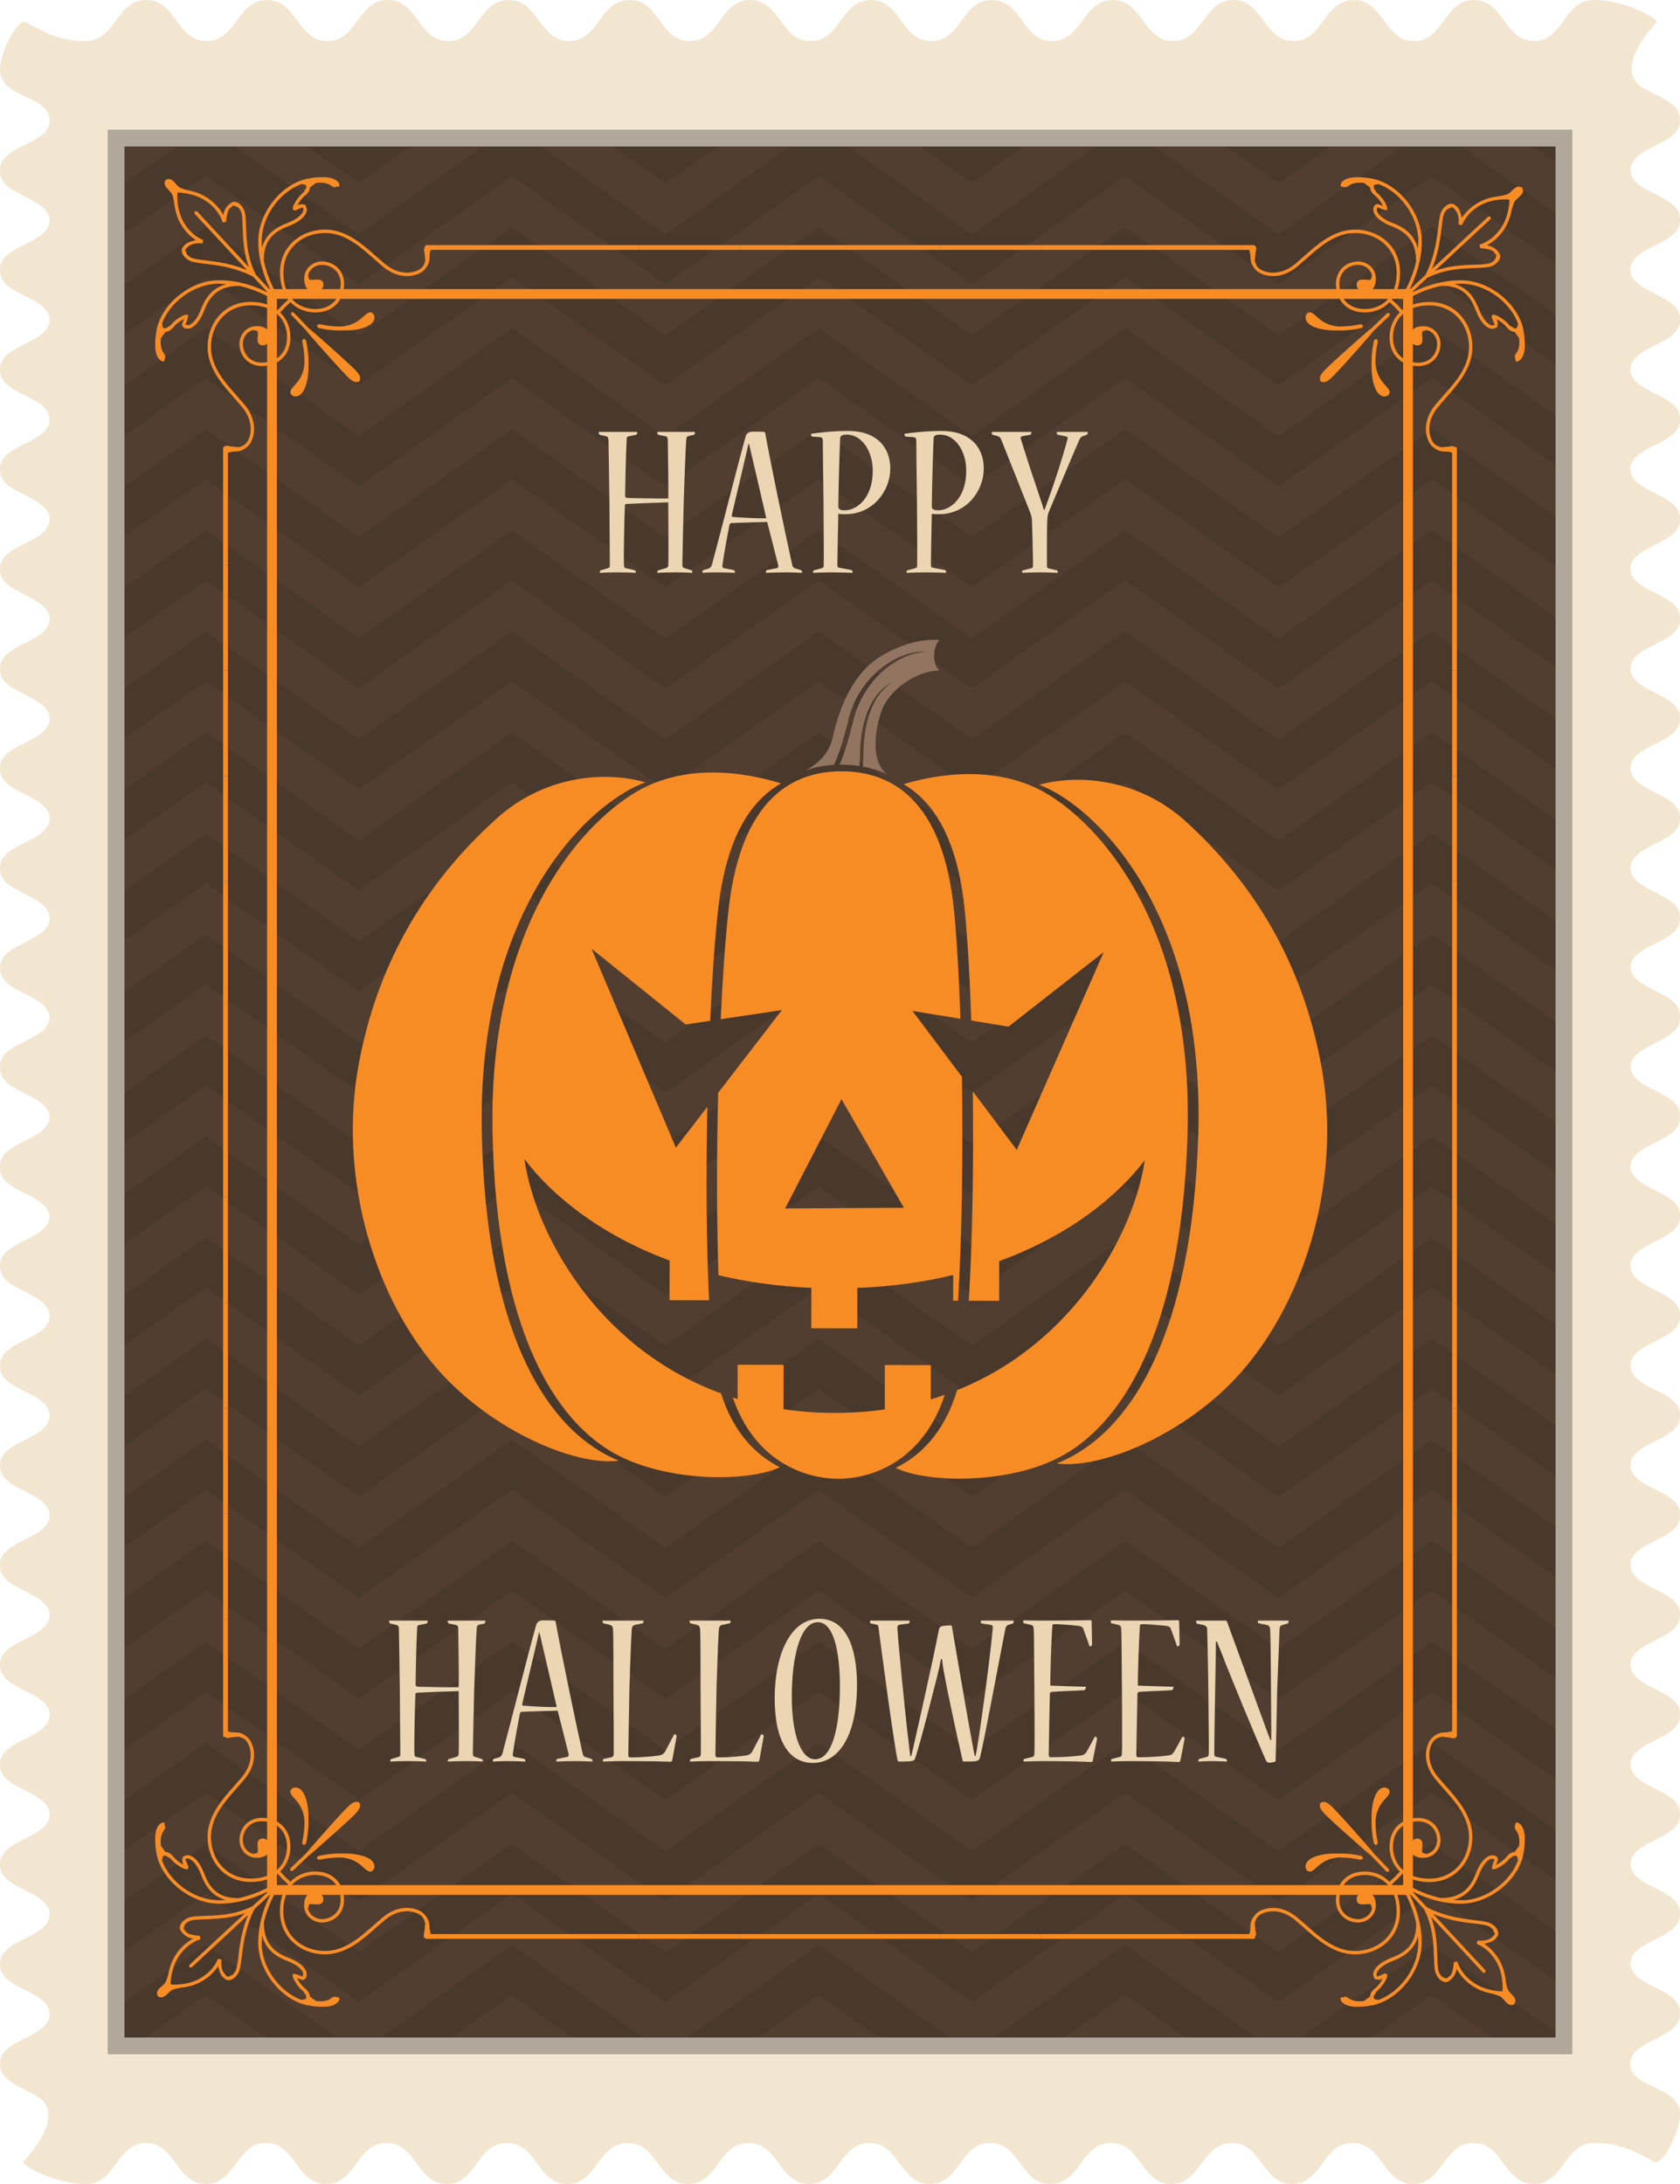 <?xml version="1.0" encoding="utf-8"?>
<!-- Generator: Adobe Illustrator 17.1.0, SVG Export Plug-In . SVG Version: 6.00 Build 0)  -->
<!DOCTYPE svg PUBLIC "-//W3C//DTD SVG 1.1//EN" "http://www.w3.org/Graphics/SVG/1.1/DTD/svg11.dtd">
<svg version="1.1" id="pumpkin-stamp" xmlns="http://www.w3.org/2000/svg" xmlns:xlink="http://www.w3.org/1999/xlink" x="0px"
	 y="0px" viewBox="0 0 776.92 1009.997" enable-background="new 0 0 776.92 1009.997" xml:space="preserve">
<g id="pumpkin-stamp-stamp">
	<g id="pumpkin-stamp-stamp_1_">
		<path fill="#F3E6D1" d="M776.92,55.807h-0.051c0.025-0.211,0.051-0.441,0.051-0.653
			c0-8.975-13.934-10.965-20.102-16.844c-5.021-6.478-1.665-15.8,9.461-28.338
			c-0.454-1.674-14.394-9.921-29.096-9.972c0,0-0.025,0-0.044,0c-0.031,0-0.095,0-0.113,0
			c-6.698-0.034-10.155,4.428-13.511,9.02c-3.476,4.743-6.844,9.619-13.555,9.938l0,0
			c-0.164,0.016-0.334,0.016-0.491,0.016c-13.901,0-13.901-18.973-27.815-18.973
			c-13.87,0-13.87,18.973-27.733,18.973c-13.914,0-13.914-18.973-27.809-18.973
			c-13.971,0-13.971,18.973-27.935,18.973c-13.908,0-13.908-18.973-27.822-18.973
			c-13.92,0-13.92,18.973-27.872,18.973c-13.938,0-13.938-18.973-27.922-18.973
			c-13.978,0-13.978,18.973-27.948,18.973c-13.957,0-13.957-18.973-27.922-18.973
			c-13.996,0-13.996,18.973-27.98,18.973S416.729,0,402.747,0c-13.971,0-13.971,18.973-27.891,18.973
			c-13.952,0-13.952-18.973-27.891-18.973c-13.958,0-13.958,18.973-27.929,18.973
			c-13.945,0-13.945-18.973-27.859-18.973c-14.015,0-14.015,18.973-28.004,18.973
			c-13.97,0-13.97-18.973-27.897-18.973c-13.977,0-13.977,18.973-27.967,18.973
			c-13.983,0-13.983-18.973-27.947-18.973c-13.971,0-13.971,18.973-27.941,18.973
			c-13.958,0-13.958-18.973-27.96-18.973c-13.945,0-13.945,18.973-27.903,18.973
			c-13.983,0-13.983-18.973-27.973-18.973c-13.964,0-13.964,18.973-27.954,18.973
			c-14.223,0-22.151-6.134-27.891-8.745C8.168,8.591,0,24.034,0,32.035c0,0.211,0.025,0.448,0.044,0.659H0.006
			c0,1.021,0.202,1.927,0.53,2.766c0.019,0.06,0.019,0.113,0.05,0.164c0,0.009,0,0.009,0,0.009
			c3.186,8.925,18.209,8.944,21.899,17.197c0.309,0.864,0.492,1.744,0.492,2.747C22.977,67.034,0,67.034,0,78.495
			c0,0.353,0.025,0.668,0.057,1.003H0.006c0.064,11.265,22.422,11.407,22.952,22.46
			C22.422,113.046,0,113.204,0,124.541c0,0.142,0.006,0.246,0.025,0.388C0.006,125.033,0,125.156,0,125.314
			c0,11.391,22.397,11.53,22.959,22.656C22.397,159.077,0,159.216,0,170.588c0,0.158,0.006,0.281,0.025,0.369
			C0.006,171.098,0,171.202,0,171.325c0,11.388,22.511,11.511,22.959,22.707C22.511,205.208,0,205.334,0,216.738
			c0,0.107,0.006,0.231,0.025,0.335C0.006,217.179,0,217.283,0,217.391c0,11.457,22.53,11.564,22.959,22.76
			C22.53,251.362,0,251.485,0,262.926c0,0.104,0.006,0.192,0.006,0.299c0,0.104-0.006,0.177-0.006,0.3
			c0,11.441,22.511,11.567,22.959,22.757C22.511,297.459,0,297.585,0,308.988c0,0.126,0.006,0.246,0.025,0.353
			C0.006,309.481,0,309.607,0,309.708c0,11.41,22.467,11.53,22.959,22.693C22.467,343.528,0,343.666,0,355.057
			c0,0.12,0.006,0.228,0.025,0.366C0.006,355.549,0,355.637,0,355.776c0,11.422,22.511,11.511,22.959,22.719
			C22.511,389.678,0,389.785,0,401.201c0,0.113,0.006,0.214,0.006,0.321c0,0.107-0.006,0.208-0.006,0.315
			c0,11.441,22.511,11.587,22.959,22.776c-0.448,11.164-22.794,11.34-22.952,22.656l0,0l0,0
			c0,0.013-0.006,0.069-0.006,0.101c0,0.089,0.006,0.202,0.006,0.303c0,0.107-0.006,0.195-0.006,0.315
			c0,11.372,22.24,11.549,22.934,22.568C22.353,481.575,0,481.733,0,493.048c0,0.088,0.006,0.145,0.006,0.233
			c0,0.069-0.006,0.158-0.006,0.246c0,0.088,0.006,0.189,0.025,0.334c-0.019,0.069-0.019,0.107-0.019,0.158l0,0
			c0,0.019,0,0.038,0,0.038c0,0.031-0.006,0.05-0.006,0.101c0,11.321,22.183,11.517,22.927,22.495
			C22.202,527.615,0,527.792,0,539.082c0,0.088,0.006,0.201,0.006,0.29c0,0.101-0.006,0.176-0.006,0.277h0.006
			c0,0.075-0.006,0.113-0.006,0.19c0,0.101,0.006,0.164,0.006,0.239c0,0.076-0.006,0.139-0.006,0.228
			c0,11.327,22.183,11.529,22.927,22.491C22.025,573.633,0,573.848,0,585.151c0,0.139,0.006,0.239,0.025,0.353
			C0.006,585.642,0,585.743,0,585.869c0,0.088,0.006,0.189,0.006,0.29c0,0.088-0.006,0.177-0.006,0.277h0.044
			c0.738,10.823,22.466,11.139,22.914,22.139C22.511,619.752,0,619.853,0,631.283c0,0.126,0.006,0.239,0.025,0.327
			C0.006,631.724,0,631.837,0,631.95c0,11.416,22.53,11.529,22.959,22.757C22.53,665.909,0,666.035,0,677.477
			c0,0.088,0.006,0.189,0.006,0.29c0,0.126-0.006,0.201-0.006,0.303c0,11.429,22.511,11.555,22.959,22.757
			C22.511,712.015,0,712.129,0,723.52c0,0.139,0.006,0.252,0.025,0.392C0.006,724.025,0,724.125,0,724.277
			c0,11.366,22.467,11.505,22.959,22.668C22.467,758.072,0,758.223,0,769.601c0,0.113,0.006,0.252,0.025,0.366
			C0.006,770.08,0,770.194,0,770.332c0,11.403,22.511,11.518,22.959,22.706C22.511,804.228,0,804.341,0,815.733
			c0,0.113,0.006,0.227,0.006,0.341c0,0.088-0.006,0.201-0.006,0.29c0,11.466,22.511,11.58,22.959,22.794
			C22.511,850.347,0,850.486,0,861.927c0,0.088,0.006,0.177,0.006,0.303c0,0.102-0.006,0.19-0.006,0.303
			c0,11.429,22.511,11.555,22.959,22.757C22.511,896.503,0,896.643,0,908.072c0,0.113,0.006,0.201,0.006,0.29
			c0,0.113-0.006,0.202-0.006,0.315c0,11.441,22.511,11.542,22.959,22.731C22.511,942.648,0.006,942.749,0,954.202
			h0.051C0.025,954.404,0,954.619,0,954.846c0,8.97,13.914,10.962,20.089,16.841
			c5.027,6.483,1.665,15.793-9.467,28.319c0.486,1.69,14.412,9.94,29.114,9.991c0.013,0,0.025,0,0.044,0
			c0.032,0,0.076,0,0.114,0c6.698,0.013,10.154-4.415,13.516-9.02c3.476-4.743,6.837-9.625,13.555-9.915l0,0
			c0.151-0.025,0.315-0.038,0.498-0.038c13.882,0,13.882,18.973,27.777,18.973s13.895-18.973,27.765-18.973
			c13.889,0,13.889,18.973,27.822,18.973c13.958,0,13.958-18.973,27.929-18.973c13.882,0,13.882,18.973,27.79,18.973
			c13.939,0,13.939-18.973,27.884-18.973c13.958,0,13.958,18.973,27.929,18.973s13.971-18.973,27.935-18.973
			c13.971,0,13.971,18.973,27.929,18.973c13.989,0,13.989-18.973,27.985-18.973c13.977,0,13.977,18.973,27.98,18.973
			c13.939,0,13.939-18.973,27.878-18.973c13.958,0,13.958,18.973,27.898,18.973c13.951,0,13.951-18.973,27.916-18.973
			c13.945,0,13.945,18.973,27.878,18.973c13.99,0,13.99-18.973,27.973-18.973
			c13.971,0,13.971,18.973,27.936,18.973c13.983,0,13.983-18.973,27.954-18.973
			c13.964,0,13.964,18.973,27.935,18.973c13.965,0,13.965-18.973,27.941-18.973c13.977,0,13.977,18.973,27.96,18.973
			c13.952,0,13.952-18.973,27.916-18.973c13.965,0,13.965,18.973,27.967,18.973c13.971,0,13.971-18.973,27.954-18.973
			c14.223,0,22.164,6.131,27.872,8.755c3.614,1.64,11.757-13.826,11.757-21.786c0-0.239-0.025-0.478-0.025-0.706
			h0.025c-0.019-0.983-0.221-1.904-0.523-2.737c-0.038-0.075-0.051-0.113-0.057-0.164c0,0,0-0.025-0.019-0.025
			c-3.186-8.918-18.209-8.943-21.893-17.181c-0.309-0.87-0.492-1.754-0.492-2.737
			c0-11.467,22.984-11.467,22.984-22.946c0-0.352-0.025-0.668-0.057-0.983h0.057
			c-0.089-11.277-22.416-11.441-22.939-22.48c0.523-11.113,22.939-11.227,22.939-22.593
			c0-0.101-0.019-0.239-0.025-0.366c0.006-0.139,0.025-0.252,0.025-0.365c0-11.403-22.404-11.542-22.939-22.669
			c0.535-11.113,22.939-11.265,22.939-22.655c0-0.114-0.019-0.253-0.025-0.366
			c0.006-0.101,0.025-0.227,0.025-0.353c0-11.378-22.505-11.504-22.939-22.693
			c0.435-11.189,22.939-11.303,22.939-22.719c0-0.113-0.019-0.215-0.025-0.328
			c0.006-0.113,0.025-0.214,0.025-0.34c0-11.417-22.53-11.53-22.939-22.732
			c0.409-11.227,22.939-11.34,22.939-22.781c0-0.102-0.019-0.202-0.019-0.315c0-0.089,0.019-0.164,0.019-0.277
			c0-11.429-22.505-11.568-22.939-22.77c0.435-11.189,22.939-11.303,22.939-22.694c0-0.126-0.019-0.252-0.025-0.391
			c0.006-0.113,0.025-0.215,0.025-0.365c0-11.392-22.492-11.518-22.939-22.669
			c0.447-11.126,22.939-11.252,22.939-22.644c0-0.139-0.019-0.239-0.025-0.378c0.006-0.113,0.025-0.215,0.025-0.341
			c0-11.416-22.505-11.529-22.939-22.732c0.435-11.189,22.939-11.303,22.939-22.693c0-0.114-0.019-0.228-0.019-0.316
			c0-0.113,0.019-0.228,0.019-0.341c0-11.416-22.505-11.567-22.939-22.77c0.435-11.151,22.781-11.327,22.92-22.63
			h0.019c0-0.025-0.019-0.025-0.019-0.025c0-0.025,0.019-0.064,0.019-0.089c0-0.113-0.019-0.201-0.019-0.303
			c0-0.126,0.019-0.201,0.019-0.328c0-11.365-22.24-11.555-22.939-22.555c0.58-11.013,22.939-11.188,22.939-22.517
			c0-0.051-0.019-0.126-0.019-0.202c0-0.088,0.019-0.151,0.019-0.252c0-0.102-0.019-0.215-0.025-0.328
			c0.006-0.076,0.006-0.126,0.006-0.202h0.019l-0.019-0.013c0-0.024,0.019-0.05,0.019-0.101
			c0-11.325-22.183-11.533-22.934-22.501c0.731-10.93,22.934-11.12,22.934-22.422
			c0-0.088-0.019-0.177-0.019-0.284c0-0.12,0.019-0.177,0.019-0.284h-0.019c0-0.064,0.019-0.139,0.019-0.189
			c0-0.076-0.019-0.164-0.019-0.246c0-0.057,0.019-0.145,0.019-0.233c0-11.315-22.183-11.529-22.934-22.473
			c0.927-10.842,22.934-11.069,22.934-22.359c0-0.139-0.019-0.265-0.025-0.347
			c0.006-0.145,0.025-0.246,0.025-0.373c0-0.088-0.019-0.189-0.019-0.277c0-0.088,0.019-0.196,0.019-0.284h-0.025
			c-0.764-10.83-22.48-11.126-22.914-22.126c0.435-11.196,22.939-11.322,22.939-22.726
			c0-0.101-0.019-0.227-0.025-0.334c0.006-0.107,0.025-0.208,0.025-0.334c0-11.422-22.53-11.53-22.939-22.756
			c0.409-11.196,22.939-11.341,22.939-22.757c0-0.127-0.019-0.202-0.019-0.303c0-0.107,0.019-0.196,0.019-0.303
			c0-11.441-22.505-11.543-22.939-22.757c0.435-11.195,22.939-11.316,22.939-22.688
			c0-0.145-0.019-0.265-0.025-0.385c0.006-0.126,0.025-0.233,0.025-0.372c0-11.372-22.492-11.53-22.939-22.656
			c0.447-11.139,22.939-11.281,22.939-22.669c0-0.123-0.019-0.246-0.025-0.372c0.006-0.104,0.025-0.227,0.025-0.35
			c0-11.441-22.505-11.53-22.939-22.706c0.435-11.196,22.939-11.319,22.939-22.725c0-0.104-0.019-0.211-0.019-0.315
			c0-0.107,0.019-0.211,0.019-0.319c0-11.441-22.505-11.564-22.939-22.775
			c0.435-11.196,22.939-11.319,22.939-22.725c0-0.123-0.019-0.228-0.019-0.315c0-0.123,0.019-0.231,0.019-0.335
			c0-11.422-22.505-11.548-22.939-22.76c0.435-11.211,22.939-11.335,22.939-22.776
			c0-0.088-0.019-0.195-0.019-0.299c0-0.107,0.019-0.192,0.019-0.316c0-11.426-22.505-11.549-22.939-22.744
			C754.415,67.372,776.901,67.23,776.92,55.807z"/>
	</g>
	<g id="pumpkin-stamp-background">
		<g>
			<rect x="53.682" y="63.849" fill="#513E31" width="669.557" height="882.267"/>
		</g>
		<g id="pumpkin-stamp-pattern" opacity="0.1">
			<g>
				<polygon points="656.135,62.6 591.208,108.41 526.35,62.6 514.208,62.6 449.457,108.313 384.701,62.6 
					372.547,62.6 307.695,108.41 242.781,62.6 230.633,62.6 165.939,108.234 101.245,62.6 89.116,62.6 
					53.682,87.621 53.682,110.681 95.171,81.424 149.597,119.852 165.933,131.353 165.939,131.353 165.989,131.353 
					182.281,119.852 236.713,81.424 307.494,131.353 307.695,131.274 307.859,131.353 378.621,81.424 
					449.408,131.353 449.457,131.334 449.528,131.353 520.276,81.424 591.057,131.353 591.208,131.274 
					591.41,131.353 662.209,81.424 723.239,124.472 723.239,101.378 668.289,62.6 				"/>
			</g>
			<g>
				<polygon points="591.208,155.132 520.276,105.064 449.457,155.047 378.621,105.064 307.695,155.132 
					236.713,105.064 165.939,155.002 95.171,105.064 53.682,134.346 53.682,157.421 95.171,128.139 149.597,166.557 
					165.933,178.093 165.939,178.093 165.989,178.093 182.281,166.557 236.713,128.139 307.494,178.093 307.695,177.98 
					307.859,178.093 378.621,128.139 449.408,178.093 449.457,178.077 449.528,178.093 520.276,128.139 591.057,178.093 
					591.208,177.98 591.41,178.093 662.209,128.139 723.239,171.212 723.239,148.093 662.209,105.064 				"/>
			</g>
			<g>
				<polygon points="591.208,201.875 520.276,151.798 449.457,201.758 378.621,151.798 307.695,201.875 236.713,151.798 
					165.939,201.724 95.171,151.798 53.682,181.086 53.682,204.146 95.171,174.873 149.597,213.298 165.933,224.827 
					165.939,224.827 165.989,224.827 182.281,213.298 236.713,174.873 307.494,224.827 307.695,224.704 
					307.859,224.827 378.621,174.873 449.408,224.827 449.457,224.792 449.528,224.827 520.276,174.873 
					591.057,224.827 591.208,224.704 591.41,224.827 662.209,174.873 723.239,217.937 723.239,194.833 
					662.209,151.798 				"/>
			</g>
			<g>
				<polygon points="591.208,248.615 520.276,198.513 449.457,248.502 378.621,198.513 307.695,248.615 
					236.713,198.513 165.939,248.432 95.171,198.513 53.682,227.801 53.682,250.861 95.171,221.613 149.597,260.038 
					165.933,271.542 165.939,271.542 165.989,271.542 182.281,260.038 236.713,221.613 307.494,271.542 
					307.695,271.454 307.859,271.542 378.621,221.613 449.408,271.542 449.457,271.536 449.528,271.542 
					520.276,221.613 591.057,271.542 591.208,271.454 591.41,271.542 662.209,221.613 723.239,264.652 
					723.239,241.557 662.209,198.513 				"/>
			</g>
			<g>
				<polygon points="591.208,295.352 520.276,245.219 449.457,295.207 378.621,245.219 307.695,295.352 236.713,245.219 
					165.939,295.175 95.171,245.219 53.682,274.538 53.682,297.61 95.171,268.319 149.597,306.762 165.933,318.292 
					165.939,318.292 165.989,318.292 182.281,306.762 236.713,268.319 307.494,318.292 307.695,318.185 
					307.859,318.292 378.621,268.319 449.408,318.292 449.457,318.26 449.528,318.292 520.276,268.319 
					591.057,318.292 591.208,318.185 591.41,318.292 662.209,268.319 723.239,311.398 723.239,288.276 
					662.209,245.219 				"/>
			</g>
			<g>
				<polygon points="591.208,342.045 520.276,291.971 449.457,341.957 378.621,291.971 307.695,342.045 
					236.713,291.971 165.939,341.9 95.171,291.971 53.682,321.262 53.682,344.335 95.171,315.056 149.597,353.493 
					165.933,364.997 165.939,364.997 165.989,364.997 182.281,353.493 236.713,315.056 307.494,364.997 
					307.695,364.922 307.859,364.997 378.621,315.056 449.408,364.997 449.457,364.991 449.528,364.997 
					520.276,315.056 591.057,364.997 591.208,364.922 591.41,364.997 662.209,315.056 723.239,358.116 
					723.239,335.025 662.209,291.971 				"/>
			</g>
			<g>
				<polygon points="591.208,388.788 520.276,338.702 449.457,388.688 378.621,338.702 307.695,388.788 
					236.713,338.702 165.939,388.624 95.171,338.702 53.682,367.981 53.682,391.059 95.171,361.793 149.597,400.217 
					165.933,411.735 165.939,411.735 165.989,411.735 182.281,400.217 236.713,361.793 307.494,411.735 
					307.695,411.646 307.859,411.735 378.621,361.793 449.408,411.735 449.457,411.709 449.528,411.735 
					520.276,361.793 591.057,411.735 591.208,411.646 591.41,411.735 662.209,361.793 723.239,404.847 
					723.239,381.756 662.209,338.702 				"/>
			</g>
			<g>
				<polygon points="591.208,435.513 520.276,385.433 449.457,435.387 378.621,385.433 307.695,435.513 
					236.713,385.433 165.939,435.342 95.171,385.433 53.682,414.699 53.682,437.79 95.171,408.512 149.597,446.942 
					165.933,458.471 165.939,458.471 165.989,458.471 182.281,446.942 236.713,408.512 307.494,458.471 
					307.695,458.333 307.859,458.471 378.621,408.512 449.408,458.471 449.457,458.471 449.528,458.471 
					520.276,408.512 591.057,458.471 591.208,458.333 591.41,458.471 662.209,408.512 723.239,451.59 
					723.239,428.499 662.209,385.433 				"/>
			</g>
			<g>
				<polygon points="591.208,482.262 520.276,432.132 449.457,482.13 378.621,432.132 307.695,482.262 
					236.713,432.132 165.939,482.099 95.171,432.132 53.682,461.455 53.682,484.521 95.171,455.217 149.597,493.685 
					165.933,505.183 165.939,505.183 165.989,505.183 182.281,493.685 236.713,455.217 307.494,505.183 
					307.695,505.095 307.859,505.183 378.621,455.217 449.408,505.183 449.457,505.183 449.528,505.183 520.276,455.217 
					591.057,505.183 591.208,505.095 591.41,505.183 662.209,455.217 723.239,498.296 723.239,475.224 
					662.209,432.132 				"/>
			</g>
			<g>
				<polygon points="591.208,529.015 520.276,478.869 449.457,528.889 378.621,478.869 307.695,529.015 
					236.713,478.869 165.939,528.826 95.171,478.869 53.682,508.179 53.682,531.248 95.171,501.966 149.597,540.394 
					165.933,551.923 165.939,551.923 165.989,551.923 182.281,540.394 236.713,501.966 307.494,551.923 
					307.695,551.81 307.859,551.923 378.621,501.966 449.408,551.923 449.457,551.899 449.528,551.923 
					520.276,501.966 591.057,551.923 591.208,551.81 591.41,551.923 662.209,501.966 723.239,545.036 
					723.239,521.926 662.209,478.869 				"/>
			</g>
			<g>
				<polygon points="591.208,575.702 520.276,525.597 449.457,575.588 378.621,525.597 307.695,575.702 
					236.713,525.597 165.939,575.538 95.171,525.597 53.682,554.901 53.682,577.973 95.171,548.695 149.597,587.131 
					165.933,598.648 165.939,598.648 165.989,598.648 182.281,587.131 236.713,548.695 307.494,598.648 
					307.695,598.56 307.859,598.648 378.621,548.695 449.408,598.648 449.457,598.622 449.528,598.648 
					520.276,548.695 591.057,598.648 591.208,598.56 591.41,598.648 662.209,548.695 723.239,591.76 
					723.239,568.663 662.209,525.597 				"/>
			</g>
			<g>
				<polygon points="591.208,622.439 520.276,572.334 449.457,622.313 378.621,572.334 307.695,622.439 
					236.713,572.334 165.939,622.275 95.171,572.334 53.682,601.651 53.682,624.71 95.171,595.419 149.597,633.868 
					165.933,645.385 165.939,645.385 165.989,645.385 182.281,633.868 236.713,595.419 307.494,645.385 
					307.695,645.284 307.859,645.385 378.621,595.419 449.408,645.385 449.457,645.372 449.528,645.385 
					520.276,595.419 591.057,645.385 591.208,645.284 591.41,645.385 662.209,595.419 723.239,638.485 
					723.239,615.388 662.209,572.334 				"/>
			</g>
			<g>
				<polygon points="591.208,669.163 520.276,619.058 449.457,669.037 378.621,619.058 307.695,669.163 
					236.713,619.058 165.939,669.012 95.171,619.058 53.682,648.374 53.682,671.459 95.171,642.168 149.597,680.592 
					165.933,692.122 165.939,692.122 165.989,692.122 182.281,680.592 236.713,642.168 307.494,692.122 
					307.695,692.021 307.859,692.122 378.621,642.168 449.408,692.122 449.457,692.11 449.528,692.122 
					520.276,642.168 591.057,692.122 591.208,692.021 591.41,692.122 662.209,642.168 723.239,685.247 
					723.239,662.112 662.209,619.058 				"/>
			</g>
			<g>
				<polygon points="591.208,715.926 520.276,665.783 449.457,715.787 378.621,665.783 307.695,715.926 236.713,665.783 
					165.939,715.737 95.171,665.783 53.682,695.099 53.682,718.158 95.171,688.893 149.597,727.317 165.933,738.834 
					165.939,738.834 165.989,738.834 182.281,727.317 236.713,688.893 307.494,738.834 307.695,738.72 
					307.859,738.834 378.621,688.893 449.408,738.834 449.457,738.796 449.528,738.834 520.276,688.893 
					591.057,738.834 591.208,738.72 591.41,738.834 662.209,688.893 723.239,731.947 723.239,708.862 
					662.209,665.783 				"/>
			</g>
			<g>
				<polygon points="591.208,762.612 520.276,712.533 449.457,762.536 378.621,712.533 307.695,762.612 
					236.713,712.533 165.939,762.461 95.171,712.533 53.682,741.836 53.682,764.883 95.171,735.617 149.597,774.041 
					165.933,785.571 165.939,785.571 165.989,785.571 182.281,774.041 236.713,735.617 307.494,785.571 
					307.695,785.457 307.859,785.571 378.621,735.617 449.408,785.571 449.457,785.571 449.528,785.571 
					520.276,735.617 591.057,785.571 591.208,785.457 591.41,785.571 662.209,735.617 723.239,778.697 
					723.239,755.599 662.209,712.533 				"/>
			</g>
			<g>
				<polygon points="591.208,809.35 520.276,759.257 449.457,809.236 378.621,759.257 307.695,809.35 236.713,759.257 
					165.939,809.21 95.171,759.257 53.682,788.535 53.682,811.62 95.171,782.355 149.597,820.791 165.933,832.295 
					165.939,832.295 165.989,832.295 182.281,820.791 236.713,782.355 307.494,832.295 307.695,832.207 
					307.859,832.295 378.621,782.355 449.408,832.295 449.457,832.283 449.528,832.295 520.276,782.355 
					591.057,832.295 591.208,832.207 591.41,832.295 662.209,782.355 723.239,825.42 723.239,802.323 
					662.209,759.257 				"/>
			</g>
			<g>
				<polygon points="591.208,856.073 520.276,805.982 449.457,855.973 378.621,805.982 307.695,856.073 
					236.713,805.982 165.939,855.935 95.171,805.982 53.682,835.26 53.682,858.369 95.171,829.078 149.597,867.515 
					165.933,879.02 165.939,879.02 165.989,879.02 182.281,867.515 236.713,829.078 307.494,879.02 
					307.695,878.932 307.859,879.02 378.621,829.078 449.408,879.02 449.457,879.02 449.528,879.02 
					520.276,829.078 591.057,879.02 591.208,878.932 591.41,879.02 662.209,829.078 723.239,872.158 
					723.239,849.048 662.209,805.982 				"/>
			</g>
			<g>
				<polygon points="591.208,902.823 520.276,852.731 449.457,902.71 378.621,852.731 307.695,902.823 
					236.713,852.731 165.939,902.634 95.171,852.731 53.682,882.009 53.682,905.094 95.171,875.803 149.597,914.24 
					165.933,925.783 165.939,925.783 165.989,925.783 182.281,914.24 236.713,875.803 307.494,925.783 
					307.695,925.644 307.859,925.783 378.621,875.803 449.408,925.783 449.457,925.732 449.528,925.783 
					520.276,875.803 591.057,925.783 591.208,925.644 591.41,925.783 662.209,875.803 723.239,918.882 
					723.239,895.772 662.209,852.731 				"/>
			</g>
			<g>
				<polygon points="446.544,947.391 452.366,947.391 454.592,945.826 444.33,945.826 				"/>
			</g>
			<g>
				<polygon points="588.143,947.391 594.286,947.391 596.506,945.826 585.922,945.826 				"/>
			</g>
			<g>
				<polygon points="163.107,947.391 168.771,947.391 170.991,945.826 160.887,945.826 				"/>
			</g>
			<g>
				<polygon points="304.63,947.391 310.754,947.391 312.975,945.826 302.403,945.826 				"/>
			</g>
			<g>
				<polygon points="596.506,945.826 629.216,945.826 662.209,922.528 695.19,945.826 723.239,945.826 
					723.239,942.56 662.209,899.443 				"/>
			</g>
			<g>
				<polygon points="454.592,945.826 487.295,945.826 520.276,922.528 553.257,945.826 585.922,945.826 
					520.276,899.443 				"/>
			</g>
			<g>
				<polygon points="312.975,945.826 345.646,945.826 378.621,922.528 411.595,945.826 444.33,945.826 378.621,899.443 
									"/>
			</g>
			<g>
				<polygon points="170.991,945.826 203.745,945.826 236.713,922.528 269.681,945.826 302.403,945.826 
					236.713,899.443 				"/>
			</g>
			<g>
				<polygon points="53.682,928.759 53.682,945.826 62.203,945.826 95.171,922.528 128.145,945.826 160.887,945.826 
					95.171,899.443 				"/>
			</g>
			<g>
				<polygon points="701.782,62.6 723.239,77.747 723.239,62.6 				"/>
			</g>
			<g>
				<polygon points="307.695,84.531 307.859,84.629 339.062,62.6 276.291,62.6 307.494,84.629 				"/>
			</g>
			<g>
				<polygon points="449.457,84.613 449.528,84.629 480.692,62.6 418.199,62.6 449.408,84.629 				"/>
			</g>
			<g>
				<polygon points="165.933,84.629 165.939,84.629 165.989,84.629 182.281,73.118 197.154,62.6 134.724,62.6 
					149.597,73.118 				"/>
			</g>
			<g>
				<polygon points="591.208,84.531 591.41,84.629 622.631,62.6 559.83,62.6 591.057,84.629 				"/>
			</g>
			<g>
				<polygon points="53.682,62.6 53.682,63.966 55.612,62.6 				"/>
			</g>
		</g>
		<g>
			<path fill="#B0A89B" d="M719.366,67.741v874.503H57.567V67.741H719.366 M727.118,59.977h-7.752H57.567h-7.771v7.764
				v874.503v7.783h7.771h661.799h7.752v-7.783V67.741V59.977L727.118,59.977z"/>
		</g>
	</g>
</g>
<g id="pumpkin-stamp-design">
	<g>
		<path fill="#F88C24" d="M333.448,644.388c-57.769-21.129-86.195-74.728-90.926-108.409
			c12.4,16.487,34.633,34.955,67.141,46.951l-0.032,18.342l18.279,0.038c-1.243-25.129-1.451-57.586-0.801-89.463
			l-14.557,18.871l-39.004-91.988l43.546,35.043l11.315-1.69c0.89-19.427,2.126-37.201,3.646-51.077
			c3.734-34.123,15.44-51.013,29.14-58.702c-16.141-5.09-43.975-9.682-66.965,3.911
			c-27.374,16.185-68.188,64.209-66.466,156.922c1.728,92.718,29.493,134.182,56.652,149.155
			c23.81,13.132,61.464,13.194,76.224,6.231C349.658,672.998,339.131,662.503,333.448,644.388z M441.258,421.694
			c-5.096-53-29.953-64.845-51.758-65.003c-21.811-0.132-46.806,11.378-52.615,64.315
			c-1.495,13.712-2.718,31.196-3.595,50.345l28.319-4.245l-29.499,38.279c-0.726,29.193-0.7,59.38,0.158,84.332
			c13.043,3.091,27.323,5.185,42.965,5.853l-0.044,18.695l21.255,0.025l0.032-18.683
			c16.178-0.631,30.943-2.75,44.34-5.979l-0.025,11.896h2.252c1.798-28.899,2.359-67.412,1.798-103.568
			l-22.858-30.439l22.171,3.608C443.529,452.353,442.551,435.197,441.258,421.694z M363.099,558.862l26.049-50.562
			l28.85,50.234L363.099,558.862z M222.799,523.124c-1.735-92.72,39.086-140.732,66.466-156.91
			c2.99-1.779,6.081-3.223,9.209-4.421c-18.884-5.418-46.681-3.078-68.498,16.487
			c-25.854,23.211-53.353,58.078-63.842,112.535c-10.482,54.46,7.821,111.454,37.989,144.365
			c24.176,26.377,61.395,42.813,82.096,40.355c-2.34-0.997-4.617-2.044-6.774-3.242
			C252.286,657.306,224.515,615.842,222.799,523.124z M611.19,493.666c-9.764-54.596-36.784-89.841-62.335-113.367
			c-21.553-19.855-49.33-22.568-68.276-17.396c3.115,1.236,6.181,2.725,9.151,4.541
			c27.159,16.538,67.337,65.091,64.397,157.773c-2.945,92.68-31.259,133.791-58.633,148.386
			c-2.163,1.186-4.453,2.221-6.818,3.179c20.682,2.737,58.104-13.207,82.633-39.269
			C601.893,604.993,620.959,548.265,611.19,493.666z M436.925,645.007c-2.119,0.756-4.282,1.476-6.496,2.144
			l0.031-15.845l-21.268-0.038l-0.025,20.512c-7.442,1.06-15.232,1.652-23.425,1.64
			c-8.193-0.013-15.982-0.63-23.419-1.728l0.044-20.512l-21.255-0.038l-0.025,15.832
			c-0.757-0.24-1.482-0.492-2.22-0.732c9.928,29.103,32.76,37.517,48.478,37.617
			C403.383,683.973,426.948,675.484,436.925,645.007z M549.158,525.218c2.945-92.682-37.238-141.248-64.392-157.786
			c-22.819-13.901-50.698-9.688-66.914-4.793c13.611,7.872,25.097,24.908,28.377,59.074
			c1.318,13.693,2.309,31.133,2.933,50.231l17.237,2.813L510.412,440.3l-40.215,91.465l-20.317-27.061
			c0.417,34.151-0.183,69.712-1.866,96.833l14.027,0.025l0.044-18.342c32.565-11.87,54.848-30.249,67.317-46.687
			c-4.731,32.773-31.997,84.355-86.807,106.366c-5.766,19.389-16.854,30.326-28.364,35.927
			c14.671,7.152,52.319,7.606,76.293-5.223C517.892,658.996,546.206,617.898,549.158,525.218z"/>
	</g>
	<g>
		<path fill="#917561" d="M391.955,334.596l0.05-0.151c3.873-19.843,21.565-33.788,36.33-33.126
			c-14.967,1.072-30.433,14.822-34.173,33.895c-1.678,6.106-3.254,12.463-5.922,18.43
			c0.423-0.006,0.864-0.025,1.274-0.013c2.624,0.013,5.286,0.208,7.941,0.593c0.106-1.665,0.239-3.324,0.283-4.945
			l0.025-0.126c-0.088-14.33,4.781-28.938,15.182-33.807c-10.023,5.929-13.636,19.767-13.668,34.022
			c-0.062,1.652-0.151,3.387-0.271,5.122c3.721,0.668,7.417,1.778,11.019,3.45
			c-7.872-6.371-5.115-21.704-2.17-29.638c3.116-8.414,14.684-17.913,26.548-18.222
			c-3.425-3.078-2.996-11.12,0.094-14.172c-4.206-0.025-12.312-0.644-25.708,6.729
			c-13.068,7.197-20.057,22.088-23.614,38.153c-1.792,8.123-7.304,12.652-12.659,15.459
			c4.346-1.495,8.793-2.265,13.157-2.517C388.504,347.753,390.151,341.143,391.955,334.596z"/>
	</g>
</g>
<g id="pumpkin-stamp-inner-borders">
	<g>
		<path fill="#F88C24" d="M653.392,876.283H123.529V133.693h529.863V876.283L653.392,876.283z M128.032,871.767h520.856
			V138.199H128.032V871.767L128.032,871.767z"/>
	</g>
	<g>
		<g>
			<g>
				<rect x="202.382" y="113.346" fill="#F88C24" width="46.523" height="2.217"/>
			</g>
		</g>
		<g>
			<g>
				<rect x="248.905" y="113.346" fill="#F88C24" width="46.522" height="2.217"/>
			</g>
		</g>
		<g>
			<g>
				<rect x="295.427" y="113.346" fill="#F88C24" width="46.51" height="2.217"/>
			</g>
		</g>
		<g>
			<g>
				<rect x="341.938" y="113.346" fill="#F88C24" width="46.522" height="2.217"/>
			</g>
		</g>
		<g>
			<g>
				<rect x="388.46" y="113.346" fill="#F88C24" width="46.523" height="2.217"/>
			</g>
		</g>
		<g>
			<g>
				<rect x="434.983" y="113.346" fill="#F88C24" width="46.522" height="2.217"/>
			</g>
		</g>
		<g>
			<g>
				<rect x="481.505" y="113.346" fill="#F88C24" width="46.51" height="2.217"/>
			</g>
		</g>
		<g>
			<g>
				<rect x="528.015" y="113.346" fill="#F88C24" width="46.523" height="2.217"/>
			</g>
		</g>
		<g>
			<g>
				<rect x="671.532" y="212.55" fill="#F88C24" width="2.22" height="48.74"/>
			</g>
		</g>
		<g>
			<g>
				<rect x="671.532" y="261.29" fill="#F88C24" width="2.22" height="48.74"/>
			</g>
		</g>
		<g>
			<g>
				<rect x="671.532" y="310.029" fill="#F88C24" width="2.22" height="48.736"/>
			</g>
		</g>
		<g>
			<g>
				<rect x="671.532" y="358.766" fill="#F88C24" width="2.22" height="48.743"/>
			</g>
		</g>
		<g>
			<g>
				<rect x="671.532" y="407.509" fill="#F88C24" width="2.22" height="48.736"/>
			</g>
		</g>
		<g>
			<g>
				<rect x="671.532" y="456.245" fill="#F88C24" width="2.22" height="48.737"/>
			</g>
		</g>
		<g>
			<g>
				<rect x="671.532" y="504.982" fill="#F88C24" width="2.22" height="48.746"/>
			</g>
		</g>
		<g>
			<g>
				<rect x="671.532" y="553.728" fill="#F88C24" width="2.22" height="48.73"/>
			</g>
		</g>
		<g>
			<g>
				<rect x="671.532" y="602.457" fill="#F88C24" width="2.22" height="48.743"/>
			</g>
		</g>
		<g>
			<g>
				<rect x="671.532" y="651.2" fill="#F88C24" width="2.22" height="48.742"/>
			</g>
		</g>
		<g>
			<g>
				<rect x="671.532" y="699.943" fill="#F88C24" width="2.22" height="48.743"/>
			</g>
		</g>
		<g>
			<g>
				<rect x="671.532" y="748.686" fill="#F88C24" width="2.22" height="48.73"/>
			</g>
		</g>
		<g>
			<g>
				<rect x="528.015" y="894.409" fill="#F88C24" width="46.523" height="2.221"/>
			</g>
		</g>
		<g>
			<g>
				<rect x="481.505" y="894.409" fill="#F88C24" width="46.51" height="2.221"/>
			</g>
		</g>
		<g>
			<g>
				<rect x="434.983" y="894.409" fill="#F88C24" width="46.522" height="2.221"/>
			</g>
		</g>
		<g>
			<g>
				<rect x="388.46" y="894.409" fill="#F88C24" width="46.523" height="2.221"/>
			</g>
		</g>
		<g>
			<g>
				<rect x="341.938" y="894.409" fill="#F88C24" width="46.522" height="2.221"/>
			</g>
		</g>
		<g>
			<g>
				<rect x="295.427" y="894.409" fill="#F88C24" width="46.51" height="2.221"/>
			</g>
		</g>
		<g>
			<g>
				<rect x="248.905" y="894.409" fill="#F88C24" width="46.522" height="2.221"/>
			</g>
		</g>
		<g>
			<g>
				<rect x="202.382" y="894.409" fill="#F88C24" width="46.523" height="2.221"/>
			</g>
		</g>
		<g>
			<g>
				<rect x="103.181" y="748.686" fill="#F88C24" width="2.208" height="48.73"/>
			</g>
		</g>
		<g>
			<g>
				<rect x="103.181" y="699.943" fill="#F88C24" width="2.208" height="48.743"/>
			</g>
		</g>
		<g>
			<g>
				<rect x="103.181" y="651.2" fill="#F88C24" width="2.208" height="48.742"/>
			</g>
		</g>
		<g>
			<g>
				<rect x="103.181" y="602.457" fill="#F88C24" width="2.208" height="48.743"/>
			</g>
		</g>
		<g>
			<g>
				<rect x="103.181" y="553.728" fill="#F88C24" width="2.208" height="48.73"/>
			</g>
		</g>
		<g>
			<g>
				<rect x="103.181" y="504.982" fill="#F88C24" width="2.208" height="48.746"/>
			</g>
		</g>
		<g>
			<g>
				<rect x="103.181" y="456.245" fill="#F88C24" width="2.208" height="48.737"/>
			</g>
		</g>
		<g>
			<g>
				<rect x="103.181" y="407.509" fill="#F88C24" width="2.208" height="48.736"/>
			</g>
		</g>
		<g>
			<g>
				<rect x="103.181" y="358.766" fill="#F88C24" width="2.208" height="48.743"/>
			</g>
		</g>
		<g>
			<g>
				<rect x="103.181" y="310.029" fill="#F88C24" width="2.208" height="48.736"/>
			</g>
		</g>
		<g>
			<g>
				<rect x="103.181" y="261.29" fill="#F88C24" width="2.208" height="48.74"/>
			</g>
		</g>
		<g>
			<g>
				<rect x="103.181" y="212.55" fill="#F88C24" width="2.208" height="48.74"/>
			</g>
		</g>
		<g>
			<g>
				<path fill="#F88C24" d="M642.613,181.745c0.511-2.974-5.777-4.488-6.516-13.649
					c-0.095-5.667,1.078-9.899,1.11-10.35c0,0,0,0-0.662-1.101c0,0,0,0-1.098,0.653
					c-0.089,0.353-1.382,5.588-1.154,11.441c-0.063,2.393,0.062,7.244,1.772,11.035
					C638.424,185.022,642.31,183.429,642.613,181.745z"/>
			</g>
			<g>
				<path fill="#F88C24" d="M643.457,104.582c-4.49-1.719-7.499-4.138-8.25-6.62c0,0,0,0-0.139-1.611
					c0,0,0,0,0.561-1.407c0,0,0,0,1.324-0.668c0,0,0,0,2.605,0.94c-0.643-1.303-1.911-3.29-3.393-4.503
					c-1.855-1.514-2.435-2.589-2.586-4.059c-1.873-1.366-1.81-1.322-2.807-2.05
					c-1.867-0.299-5.008-0.195-6.875,1.18c-1.937,1.687-3.173,0.123-3.722,0.492
					c-0.889-1.081,0.884-4.226,6.862-4.32c2.536-0.044,4.775,0.192,6.51,0.482c0,0,0,0,1.563,0.284
					c0,0,0,0,1.552,0.403c0,0,0,0,0.682,0.202l0.075,0.044c10.521,3.538,19.711,15.314,20.058,27.326
					c0.296,10.369-3.62,19.345-5.733,23.385l7.007-6.503l0.284-0.319l0.126-0.069l0.013-0.009l0.007-0.035
					c0.025-0.054,2.939-5.201,4.585-13.29c0.726-3.52,1.085-6.547,1.375-8.979
					c0.403-3.441,0.694-5.922,1.71-7.569c1.432-2.349,3.147-3.113,4.421-3.113c0,0,0,0,1.154,0.256
					c1.394,1.388,2.34,0.87,3.62,6.272c1.318-2.031,3.614-4.752,7.524-7.004
					c3.324-1.917,6.882-2.693,9.732-2.974c2.34-0.545,1.022-0.035,3.804-0.934
					c2.03-0.748,3.835-4.964,6.83-2.993c1.697,3.141-2.687,4.604-3.602,6.566
					c-1.015,2.305-0.996,3.087-1.248,3.715c-0.53,2.816-1.603,6.282-3.797,9.433
					c-2.574,3.687-5.481,5.749-7.619,6.891c4.698,0.943,5.613,3.961,5.929,4.147c0.498,1.224,0.013,3.643-3.324,5.314
					c-1.722,0.864-4.226,0.943-7.683,1.057c-2.453,0.079-5.5,0.176-9.063,0.599
					c-7.165,0.826-12.261,3.317-13.44,3.942l-7.664,7.112c3.596-1.911,12.445-5.967,22.852-5.967
					c0,0,0,0,1.129,0.018c12.016,0.341,23.791,9.53,27.317,20.058l0.057,0.06c0,0,0,0,0.202,0.697
					c0,0,0,0,0.403,1.548c0,0,0,0,0.272,1.564c0.29,1.735,0.529,3.971,0.491,6.506
					c-0.106,5.982-3.235,7.752-4.32,6.862c0.133-2.34-1.142-1.372,0.492-3.721
					c1.375-1.867,1.47-5.008,1.173-6.875c-1.362-1.864-1.324-1.81-2.043-2.797
					c-1.476-0.158-2.542-0.738-4.056-2.596c-1.205-1.479-3.211-2.756-4.516-3.39
					c1.23,0.968,0.693,3.469,0.283,3.926c0,0,0,0-1.886,0.599c0,0,0,0-1.136-0.176
					c-2.491-0.748-4.901-3.75-6.616-8.237c-2.283-5.976-5.746-11.486-15.441-11.486c0,0,0,0-0.517,0.01l-0.044-0.019
					c-8.642,1.838-14.898,5.667-14.986,5.721l-0.416,0.123c0,0,0,0-1.98-2.148v-0.369
					c0.057-0.088,3.822-6.125,5.721-14.548l-0.019-0.035C655.057,110.372,648.863,106.648,643.457,104.582z
					 M672.579,131.369c6.585,1.788,9.512,6.771,11.416,11.741c1.779,4.674,4.062,6.841,5.607,7.307
					c0,0,0,0,0.675,0.104c0,0,0,0,0.972-0.309c0,0,0,0-0.846-2.094c0,0,0,0-0.586-1.189c0,0,0,0,0.062-0.924l0.391-0.458
					h0.448c1.369,0,5.103,2.227,6.888,4.409c0,0,0,0,0.795,0.883l-0.025-0.088c2.037,0.675,1.198,1.652,3.235,0.791
					c0,0,0,0,0.392-1.892c-3.514-9.716-14.438-18.111-25.645-18.439c0,0,0,0-1.06-0.016c0,0,0,0-1.363,0.06
					C673.934,131.255,673.934,131.255,672.579,131.369z M689.387,100.179c0,0,0,0-0.031,1.11l-25.815,23.99
					c2.447-0.895,5.803-1.838,9.801-2.305c3.64-0.423,6.724-0.527,9.203-0.599
					c3.261-0.104,5.613-0.183,7.038-0.896c2.668-1.391,1.918-2.904,2.562-3.327c-1.533-1.416-0.606-2.801-7.683-3.435
					c0,0,0,0-0.215-1.548c2.018-0.871,0.782-0.113,3.293-1.479c1.899-1.107,4.32-2.99,6.459-6.055
					c2.353-3.377,3.33-7.215,3.733-10.023c0.328-1.75,0.29-2.545,0.31-3.264
					c-1.482-0.3-2.536-0.161-3.381-0.107c-2.845,0.158-6.743,0.791-10.307,2.835
					c-6.717,3.917-7.922,8.711-8.344,9.073c0,0,0,0-1.52-0.344c0.713-6.354-2.712-7.55-2.763-7.957l-0.441-0.088
					c-1.987,1.391-1.495,0.132-3.091,2.359c-0.832,1.356-1.116,3.705-1.495,6.944
					c-0.29,2.457-0.662,5.519-1.381,9.111c-0.895,4.356-2.106,7.806-3.084,10.174l26.055-24.204
					C688.289,100.145,688.289,100.145,689.387,100.179z M655.725,114.983l0.184-4.242
					c-0.322-11.202-8.724-22.126-18.437-25.636c0,0,0,0-1.886,0.378c-1.06,1.69,0.959,2.763,0.788,3.239
					l-0.082-0.018c0,0,0,0,0.87,0.791c2.195,1.788,4.409,5.509,4.409,6.884c0,0,0,0-0.069,0.615l-0.385,0.23
					c0,0,0,0-2.113-0.53c0,0,0,0-2.087-0.836c0,0,0,0-0.202,1.647c0.46,1.539,2.624,3.819,7.304,5.613
					C648.737,104.916,653.928,107.959,655.725,114.983z"/>
			</g>
			<g>
				<path fill="#F88C24" d="M629.815,151.647c0,0,0,0,0.662-1.091c0,0,0,0-1.103-0.659
					c-2.788,0.467-3.273,0.943-10.351,1.101c-9.151-0.732-10.672-7.023-13.636-6.513
					c-1.69,0.3-3.28,4.189,1.949,6.547c3.803,1.706,8.659,1.829,11.044,1.779
					C624.233,153.037,629.481,151.735,629.815,151.647z"/>
			</g>
			<g>
				<path fill="#F88C24" d="M619.307,171.01c4.189-4.453,16.102-18.061,16.102-18.061s0,0-1.45,1.331
					c0,0,0,0-1.451,1.337l10.136-9.691c0,0,0,0,0.019-1.107c0,0,0,0-1.109-0.019l-8.597,8.222c0,0,0,0,1.224-1.331
					c0,0-13.618,11.908-18.059,16.097c-3.923,3.696-6.427,5.862-5.524,8.029l-0.189,0.167l0.46,0.325l0.271,0.388
					l0.151-0.168C613.454,177.424,615.618,174.933,619.307,171.01z"/>
			</g>
			<g>
				<path fill="#F88C24" d="M673.751,209.154c0,0,0,0,0-1.92l-0.12-0.334c0,0,0,0-2.1-0.703c0,0,0,0-1.432,0.318
					c-2.025,0.192-1.955,0.192-3.04,0.296l-0.051,0.054c-1.647-0.236-3.463-0.88-4.479-2.614
					c-2.125-3.598-2.624-9.644,2.296-15.797l3.747-4.355c5.349-5.995,12.003-13.457,12.324-22.814
					c0.208-6.046-1.905-11.81-5.784-15.832c-3.664-3.793-8.521-5.793-14.046-5.793c-5.412,0-9.55,1.479-12.526,3.803
					c0,0,0,0-1.116-1.18c0,0,0,0-1.11-1.198l-0.076-0.123c0,0,0,0-1.293-1.195c0,0,0,0-1.299-1.198
					c2.327-2.974,3.822-7.111,3.822-12.533c0-5.525-2.006-10.385-5.797-14.046
					c-4.023-3.888-9.788-6.001-15.837-5.79c-9.36,0.325-16.815,6.97-22.808,12.321l-4.352,3.759
					c-6.156,4.919-12.198,4.409-15.807,2.296c-1.734-1.022-2.378-2.832-2.623-4.488l0.062-0.044
					c0.202-2.034,0.195-1.962,0.303-3.037c0,0,0,0,0.303-1.444c0,0,0,0,0.02-1.293c0,0,0,0-0.72-0.801l-0.352-0.123
					c0,0,0,0-1.798,0c0,0,0,0-1.76,0c0,0,0,0-1.767,0v0.123c0,0,0,0,0,1.567c0,0,0,0,0,0.526c0,0,0,0,1.603,0
					c0,0,0,0,1.589,0c0,0,0,0,0.523,2.422c0,2.227,0.228,4.005,1.653,5.79c0,0,0,0,0.914,1.171c0,0,0,0,1.262,0.978
					c4.043,2.384,10.798,3.002,17.572-2.419l4.421-3.813c6.106-5.446,13.025-11.615,21.817-11.924
					c5.62-0.195,10.962,1.76,14.689,5.352c3.476,3.362,5.311,7.831,5.311,12.918
					c0,12.463-7.928,16.881-14.721,16.881c-8.143,0-11.782-5.818-11.782-11.583c0-2.614,0.883-4.841,2.561-6.44
					c1.672-1.602,4.074-2.501,6.439-2.394c1.855,0.079,3.614,0.905,4.812,2.271c0,0,0,0,0.815,1.176
					c0,0,0,0,0.491,1.341c0,0,0,0-0.491,1.882c-0.979,0.984-5.602-1.179-6.478,1.574
					c-0.89,2.747,2.068,4.614,4.32,4.418c2.125-0.183,4.138-1.952,4.364-5.27l0.051-0.255l-0.007-0.29l0.007-0.079
					l-0.007-0.029c0.089-2.059-0.555-3.996-1.886-5.509c-1.476-1.681-3.633-2.709-5.929-2.797
					c-2.781-0.123-5.62,0.934-7.594,2.816c-1.993,1.908-3.04,4.532-3.04,7.585
					c0,6.55,4.131,13.15,13.353,13.15c4.169,0,8.356-1.514,11.441-4.727c0,0,0,0,1.18,1.091c0,0,0,0,1.179,1.091
					l0.019,0.025c0,0,0,0,1.18,1.268c0,0,0,0,1.185,1.268c-3.211,3.081-4.743,7.269-4.743,11.46
					c0,9.221,6.598,13.34,13.157,13.34c3.053,0,5.676-1.047,7.574-3.043c1.893-1.971,2.952-4.806,2.826-7.587
					c-0.095-2.287-1.116-4.453-2.807-5.932c-1.508-1.318-3.45-1.971-5.507-1.883h-0.031h-0.075h-0.284
					l-0.265,0.035c-3.306,0.23-5.078,2.255-5.261,4.384c-0.195,2.251,1.672,5.194,4.415,4.314
					c2.75-0.883,0.58-5.494,1.57-6.478c0,0,0,0,1.893-0.495c0,0,0,0,1.324,0.495c0,0,0,0,1.192,0.807
					c1.362,1.199,2.188,2.949,2.271,4.825c0.095,2.359-0.795,4.769-2.384,6.44
					c-1.615,1.674-3.841,2.554-6.452,2.554c-5.766,0-11.594-3.646-11.594-11.775
					c0-6.796,4.428-14.734,16.892-14.734c5.097,0,9.556,1.838,12.917,5.317c3.583,3.712,5.538,9.063,5.343,14.68
					c-0.297,8.799-6.478,15.718-11.921,21.827l-3.816,4.415c-5.418,6.777-4.806,13.529-2.409,17.584
					c0,0,0,0,0.978,1.249c0,0,0,0,1.167,0.917c1.791,1.426,3.57,1.653,5.797,1.653c0,0,0,0,1.501,0.142
					c0,0,0,0,0.908,0.369c0,0,0,0,0,1.586c0,0,0,0,0,1.583c0,0,0,0,0.536,0c0,0,0,0,1.563,0h0.12c0,0,0,0,0-1.69
					C673.751,210.86,673.751,210.86,673.751,209.154z"/>
			</g>
		</g>
		<g>
			<g>
				<path fill="#F88C24" d="M605.349,865.497c2.978,0.504,4.491-5.777,13.649-6.51
					c5.657-0.101,9.89,1.072,10.35,1.11c0,0,0,0,1.092-0.669c0,0,0,0-0.65-1.097
					c-0.347-0.089-5.582-1.388-11.441-1.149c-2.384-0.062-7.234,0.051-11.037,1.767
					C602.076,861.309,603.664,865.195,605.349,865.497z"/>
			</g>
			<g>
				<path fill="#F88C24" d="M682.512,866.342c1.716-4.49,4.132-7.506,6.623-8.25c0,0,0,0,1.602-0.139c0,0,0,0,1.413,0.567
					c0,0,0,0,0.669,1.312c0,0,0,0-0.946,2.611c1.3-0.644,3.299-1.918,4.51-3.394
					c1.514-1.855,2.593-2.435,4.061-2.586c1.362-1.88,1.318-1.816,2.05-2.801
					c0.29-1.866,0.19-5.008-1.179-6.875c-1.69-1.942-0.133-3.179-0.492-3.721
					c1.078-0.895,4.22,0.87,4.32,6.862c0.044,2.535-0.202,4.768-0.492,6.496c0,0,0,0-0.277,1.564
					c0,0,0,0-0.403,1.552c0,0,0,0-0.202,0.693l-0.044,0.063c-3.538,10.533-15.315,19.717-27.323,20.057
					c-10.369,0.303-19.345-3.607-23.388-5.727l6.497,7.001l0.327,0.29l0.069,0.126v0.013l0.045,0.013
					c0.05,0.025,5.191,2.939,13.289,4.579c3.507,0.719,6.534,1.085,8.976,1.375
					c3.438,0.403,5.923,0.693,7.568,1.703c2.347,1.438,3.104,3.153,3.104,4.428c0,0,0,0-0.246,1.16
					c-1.394,1.388-0.87,2.334-6.27,3.608c2.031,1.324,4.749,3.62,7.001,7.53c1.918,3.33,2.688,6.875,2.965,9.726
					c0.555,2.346,0.044,1.022,0.945,3.81c0.745,2.03,4.952,3.835,2.99,6.824
					c-3.141,1.703-4.604-2.687-6.566-3.595c-2.302-1.01-3.09-0.997-3.715-1.249
					c-2.812-0.53-6.288-1.603-9.429-3.798c-3.69-2.573-5.753-5.475-6.894-7.619
					c-0.939,4.706-3.967,5.614-4.144,5.93c-1.224,0.491-3.652,0.012-5.317-3.331
					c-0.864-1.715-0.94-4.213-1.053-7.682c-0.082-2.447-0.177-5.5-0.6-9.058
					c-0.826-7.165-3.33-12.262-3.942-13.447l-7.114-7.657c1.911,3.596,5.967,12.438,5.967,22.858
					c0,0,0,0-0.019,1.122c-0.341,12.009-9.531,23.791-20.058,27.323l-0.069,0.051c0,0,0,0-0.688,0.201
					c0,0,0,0-1.558,0.404c0,0,0,0-1.559,0.265c-1.728,0.303-3.967,0.53-6.503,0.505
					c-5.991-0.113-7.751-3.242-6.868-4.327c2.347,0.126,1.368-1.147,3.728,0.492
					c1.867,1.375,5.008,1.476,6.875,1.173c1.867-1.362,1.804-1.324,2.801-2.043c0.157-1.477,0.737-2.549,2.592-4.062
					c1.482-1.198,2.75-3.204,3.381-4.516c-0.959,1.236-3.469,0.706-3.917,0.29c0,0,0,0-0.599-1.893
					c0,0,0,0,0.176-1.135c0.751-2.485,3.753-4.895,8.238-6.61c5.979-2.283,11.485-5.752,11.485-15.44
					c0,0,0,0-0.007-0.517l0.019-0.051c-1.842-8.641-5.671-14.898-5.721-14.986l-0.127-0.403c0,0,0,0,2.144-1.98
					h0.373c0.082,0.05,6.117,3.81,14.551,5.714l0.031-0.012C676.716,877.935,680.444,871.741,682.512,866.342z
					 M655.725,895.456c-1.784,6.585-6.768,9.524-11.737,11.417c-4.674,1.778-6.844,4.074-7.311,5.613
					c0,0,0,0-0.101,0.668c0,0,0,0,0.303,0.972c0,0,0,0,2.101-0.845c0,0,0,0,1.185-0.581c0,0,0,0,0.921,0.064l0.46,0.391
					v0.442c0,1.375-2.227,5.108-4.408,6.899c0,0,0,0-0.884,0.782l0.082-0.025c-0.675,2.044-1.645,1.199-0.781,3.242
					c0,0,0,0,1.892,0.391c9.714-3.519,18.108-14.431,18.43-25.645c0,0,0,0,0.013-1.06c0,0,0,0-0.057-1.361
					C655.832,896.82,655.832,896.82,655.725,895.456z M686.914,912.272c0,0,0,0-1.109-0.038L661.812,886.425
					c0.89,2.447,1.842,5.803,2.309,9.801c0.423,3.633,0.517,6.724,0.599,9.196
					c0.107,3.268,0.184,5.613,0.896,7.039c1.394,2.674,2.894,1.917,3.317,2.561
					c1.425-1.526,2.807-0.606,3.438-7.683c0,0,0,0,1.545-0.201c0.87,2.006,0.126,0.782,1.482,3.292
					c1.116,1.893,2.996,4.314,6.061,6.459c3.381,2.347,7.215,3.317,10.023,3.722c1.753,0.327,2.541,0.29,3.267,0.314
					c0.29-1.476,0.158-2.535,0.107-3.38c-0.158-2.839-0.795-6.736-2.838-10.307
					c-3.924-6.711-8.717-7.922-9.07-8.338c0,0,0,0,0.341-1.526c6.345,0.706,7.55-2.712,7.947-2.763l0.088-0.441
					c-1.381-1.993-0.132-1.501-2.358-3.091c-1.356-0.832-3.696-1.123-6.932-1.501
					c-2.467-0.29-5.532-0.656-9.114-1.375c-4.353-0.896-7.803-2.107-10.174-3.078l24.207,26.049
					C686.953,911.174,686.953,911.174,686.914,912.272z M672.112,878.604l4.245,0.19
					c11.201-0.328,22.126-8.717,25.633-18.443c0,0,0,0-0.385-1.879c-1.685-1.06-2.757,0.958-3.242,0.782l0.031-0.076
					c0,0,0,0-0.794,0.87c-1.785,2.195-5.52,4.415-6.895,4.415c0,0,0,0-0.605-0.075l-0.227-0.392c0,0,0,0,0.517-2.106
					c0,0,0,0,0.846-2.094c0,0,0,0-1.647-0.202c-1.539,0.467-3.815,2.624-5.613,7.316
					C682.178,871.615,679.138,876.812,672.112,878.604z"/>
			</g>
			<g>
				<path fill="#F88C24" d="M635.448,852.694c0,0,0,0,1.091,0.668c0,0,0,0,0.662-1.098
					c-0.479-2.8-0.946-3.279-1.104-10.356c0.732-9.146,7.026-10.672,6.503-13.636
					c-0.29-1.69-4.189-3.28-6.547,1.955c-1.703,3.797-1.829,8.653-1.767,11.038
					C634.06,847.117,635.359,852.365,635.448,852.694z"/>
			</g>
			<g>
				<path fill="#F88C24" d="M616.084,842.185c4.453,4.201,18.064,16.109,18.064,16.109s0,0-1.343-1.451
					c0,0,0,0-1.325-1.45l9.688,10.142c0,0,0,0,1.109,0.013c0,0,0,0,0.019-1.109l-8.225-8.591c0,0,0,0,1.33,1.224
					c0,0-11.914-13.624-16.096-18.064c-3.696-3.923-5.859-6.421-8.029-5.524l-0.164-0.19l-0.334,0.454l-0.379,0.277
					l0.164,0.151C609.669,836.332,612.161,838.502,616.084,842.185z"/>
			</g>
			<g>
				<path fill="#F88C24" d="M577.931,896.63c0,0,0,0,1.931,0l0.327-0.114c0,0,0,0,0.7-2.107c0,0,0,0-0.309-1.425
					c-0.202-2.031-0.189-1.956-0.297-3.04l-0.062-0.051c0.239-1.652,0.889-3.457,2.623-4.479
					c3.602-2.119,9.645-2.624,15.8,2.296l4.353,3.747c5.998,5.348,13.447,12.009,22.813,12.324
					c6.036,0.214,11.813-1.905,15.831-5.79c3.797-3.658,5.79-8.515,5.79-14.04c0-5.412-1.482-9.55-3.809-12.526
					c0,0,0,0,1.192-1.11c0,0,0,0,1.186-1.11l0.126-0.088c0,0,0,0,1.192-1.287c0,0,0,0,1.198-1.299
					c2.983,2.321,7.121,3.822,12.539,3.822c5.531,0,10.388-2.006,14.046-5.803
					c3.892-4.024,5.999-9.789,5.784-15.831c-0.315-9.36-6.97-16.816-12.312-22.808l-3.76-4.351
					c-4.926-6.156-4.415-12.198-2.296-15.807c1.022-1.728,2.832-2.371,4.479-2.624l0.057,0.064
					c2.024,0.202,1.949,0.189,3.034,0.303c0,0,0,0,1.444,0.303c0,0,0,0,1.293,0.025c0,0,0,0,0.801-0.731l0.126-0.353
					c0,0,0,0,0-1.791c0,0,0,0,0-1.754c0,0,0,0,0-1.778h-0.126c0,0,0,0-1.577,0c0,0,0,0-0.517,0c0,0,0,0,0,1.602
					c0,0,0,0,0,1.603c0,0,0,0-2.422,0.517c-2.227,0-4.006,0.228-5.79,1.653c0,0,0,0-1.167,0.92c0,0,0,0-0.978,1.249
					c-2.391,4.05-3.016,10.799,2.415,17.585l3.804,4.415c5.449,6.106,11.624,13.019,11.927,21.811
					c0.195,5.626-1.753,10.975-5.342,14.696c-3.362,3.469-7.834,5.311-12.924,5.311
					c-12.457,0-16.879-7.922-16.879-14.721c0-8.137,5.822-11.782,11.581-11.782c2.617,0,4.844,0.883,6.445,2.561
					c1.603,1.665,2.498,4.074,2.391,6.434c-0.075,1.867-0.901,3.62-2.271,4.818c0,0,0,0-1.185,0.808
					c0,0,0,0-1.331,0.492c0,0,0,0-1.892-0.492c-0.979-0.972,1.179-5.588-1.564-6.471
					c-2.757-0.896-4.611,2.068-4.415,4.314c0.183,2.132,1.948,4.138,5.267,4.365l0.258,0.062l0.278-0.013
					l0.082,0.013l0.037-0.013c2.05,0.089,3.993-0.555,5.507-1.879c1.684-1.489,2.699-3.647,2.801-5.941
					c0.119-2.776-0.934-5.614-2.826-7.595c-1.904-1.98-4.522-3.027-7.581-3.027
					c-6.547,0-13.157,4.125-13.157,13.347c0,4.175,1.526,8.363,4.736,11.441c0,0,0,0-1.098,1.173c0,0,0,0-1.091,1.185
					l-0.018,0.013c0,0,0,0-1.268,1.185c0,0,0,0-1.269,1.187c-3.09-3.217-7.278-4.743-11.46-4.743
					c-9.221,0-13.346,6.598-13.346,13.156c0,3.053,1.053,5.677,3.039,7.582c1.975,1.892,4.819,2.939,7.601,2.825
					c2.283-0.101,4.453-1.122,5.929-2.812c1.318-1.501,1.962-3.444,1.887-5.513v-0.025v-0.076v-0.277l-0.045-0.265
					c-0.233-3.317-2.245-5.084-4.377-5.272c-2.252-0.19-5.203,1.678-4.314,4.428
					c0.883,2.737,5.494,0.58,6.478,1.563c0,0,0,0,0.499,1.893c0,0,0,0-0.505,1.324c0,0,0,0-0.801,1.187
					c-1.198,1.375-2.958,2.194-4.825,2.271c-2.359,0.101-4.769-0.782-6.439-2.385
					c-1.672-1.601-2.555-3.835-2.555-6.446c0-5.765,3.646-11.592,11.775-11.592c6.799,0,14.734,4.427,14.734,16.891
					c0,5.096-1.842,9.562-5.317,12.917c-3.722,3.583-9.07,5.538-14.69,5.349
					c-8.786-0.303-15.718-6.484-21.817-11.934l-4.415-3.81c-6.787-5.424-13.529-4.806-17.585-2.409
					c0,0,0,0-1.255,0.972c0,0,0,0-0.921,1.173c-1.426,1.791-1.647,3.57-1.647,5.79c0,0,0,0-0.139,1.514
					c0,0,0,0-0.365,0.895c0,0,0,0-1.596,0c0,0,0,0-1.584,0c0,0,0,0,0,0.543c0,0,0,0,0,1.563v0.114c0,0,0,0,1.697,0
					C576.235,896.63,576.235,896.63,577.931,896.63z"/>
			</g>
		</g>
		<g>
			<g>
				<path fill="#F88C24" d="M134.308,828.234c-0.517,2.977,5.771,4.49,6.503,13.649
					c0.107,5.664-1.072,9.891-1.091,10.345c0,0,0,0,0.65,1.097c0,0,0,0,1.091-0.655
					c0.088-0.341,1.394-5.576,1.167-11.441c0.057-2.385-0.063-7.229-1.772-11.025
					C138.496,824.953,134.598,826.556,134.308,828.234z"/>
			</g>
			<g>
				<path fill="#F88C24" d="M133.462,905.397c4.497,1.716,7.5,4.125,8.25,6.623c0,0,0,0,0.139,1.601c0,0,0,0-0.561,1.413
					c0,0,0,0-1.325,0.669c0,0,0,0-2.605-0.946c0.637,1.299,1.911,3.292,3.387,4.516
					c1.86,1.514,2.441,2.586,2.599,4.05c1.867,1.362,1.797,1.324,2.8,2.056
					c1.867,0.29,5.008,0.189,6.862-1.186c1.956-1.69,3.185-0.126,3.734-0.492c0.89,1.085-0.883,4.227-6.869,4.327
					c-2.529,0.038-4.768-0.202-6.503-0.492c0,0,0,0-1.564-0.277c0,0,0,0-1.558-0.403c0,0,0,0-0.688-0.202l-0.063-0.038
					c-10.527-3.545-19.71-15.315-20.057-27.336c-0.296-10.369,3.621-19.338,5.721-23.375l-6.989,6.484l-0.296,0.328
					l-0.126,0.075h-0.006l-0.006,0.038c-0.038,0.051-2.939,5.197-4.598,13.296
					c-0.712,3.507-1.072,6.534-1.362,8.969c-0.403,3.444-0.693,5.929-1.709,7.569
					c-1.432,2.358-3.147,3.115-4.428,3.115c0,0,0,0-1.161-0.252c-1.369-1.4-2.34-0.87-3.608-6.269
					c-1.318,2.031-3.626,4.743-7.524,7.001c-3.336,1.917-6.881,2.687-9.726,2.965
					c-2.34,0.555-1.035,0.05-3.804,0.946c-2.037,0.744-3.841,4.957-6.824,2.989
					c-1.71-3.142,2.674-4.604,3.589-6.559c1.022-2.309,0.984-3.091,1.248-3.722
					c0.53-2.812,1.602-6.294,3.803-9.436c2.567-3.684,5.475-5.739,7.613-6.888
					c-4.699-0.946-5.626-3.974-5.936-4.15c-0.492-1.224-0.006-3.646,3.318-5.311
					c1.734-0.857,4.239-0.946,7.695-1.06c2.447-0.075,5.5-0.177,9.063-0.593
					c7.165-0.832,12.268-3.33,13.447-3.948l7.657-7.103c-3.589,1.905-12.444,5.967-22.845,5.967
					c0,0,0,0-1.135-0.025c-12.016-0.34-23.791-9.524-27.33-20.057l-0.032-0.063c0,0,0,0-0.214-0.693
					c0,0,0,0-0.404-1.552c0,0,0,0-0.272-1.565c-0.29-1.728-0.53-3.961-0.486-6.496
					c0.089-6.005,3.242-7.758,4.314-6.875c-0.132,2.346,1.142,1.375-0.492,3.734
					c-1.375,1.853-1.469,5.008-1.179,6.861c1.369,1.867,1.318,1.805,2.056,2.801
					c1.463,0.164,2.536,0.744,4.049,2.599c1.217,1.476,3.21,2.75,4.516,3.381
					c-1.224-0.959-0.694-3.469-0.272-3.91c0,0,0,0,1.873-0.606c0,0,0,0,1.135,0.177
					c2.491,0.745,4.901,3.747,6.616,8.237c2.289,5.979,5.74,11.492,15.44,11.492c0,0,0,0,0.517-0.013l0.044,0.013
					c8.641-1.842,14.91-5.664,14.986-5.715l0.416-0.126c0,0,0,0,1.986,2.144l-0.018,0.379
					c-0.051,0.075-3.816,6.106-5.708,14.544l0.006,0.038C121.863,899.594,128.051,903.328,133.462,905.397z
					 M104.342,878.604c-6.585-1.778-9.511-6.762-11.404-11.731c-1.797-4.681-4.081-6.838-5.62-7.305
					c0,0,0,0-0.675-0.113c0,0,0,0-0.959,0.316c0,0,0,0,0.833,2.095c0,0,0,0,0.581,1.185c0,0,0,0-0.057,0.921
					l-0.391,0.454h-0.448c-1.375,0-5.096-2.221-6.887-4.402c0,0,0,0-0.795-0.884l0.025,0.076
					c-2.031-0.669-1.198-1.64-3.236-0.782c0,0,0,0-0.379,1.893c3.501,9.726,14.425,18.114,25.627,18.43
					c0,0,0,0,1.054,0.025c0,0,0,0,1.375-0.064C102.986,878.717,102.986,878.717,104.342,878.604z M87.533,909.799
					c0,0,0,0,0.032-1.109l25.822-23.993c-2.453,0.895-5.809,1.842-9.808,2.309c-3.64,0.416-6.717,0.517-9.202,0.593
					c-3.255,0.113-5.614,0.189-7.039,0.908c-2.655,1.388-1.917,2.889-2.567,3.317
					c1.526,1.426,0.612,2.801,7.689,3.432c0,0,0,0,0.215,1.551c-2.018,0.871-0.789,0.114-3.292,1.477
					c-1.905,1.11-4.321,3.002-6.458,6.055c-2.353,3.381-3.33,7.229-3.734,10.029
					c-0.315,1.753-0.284,2.548-0.309,3.267c1.469,0.29,2.529,0.151,3.38,0.101
					c2.845-0.151,6.743-0.794,10.306-2.825c6.717-3.936,7.922-8.729,8.345-9.083c0,0,0,0,1.52,0.353
					c-0.713,6.346,2.718,7.544,2.763,7.947l0.435,0.088c2.006-1.387,1.501-0.139,3.097-2.358
					c0.833-1.362,1.11-3.696,1.495-6.939c0.29-2.472,0.649-5.524,1.388-9.107c0.889-4.364,2.1-7.809,3.084-10.18
					l-26.049,24.207C88.643,909.837,88.643,909.837,87.533,909.799z M121.195,894.99l-0.183,4.252
					c0.321,11.201,8.716,22.126,18.436,25.633c0,0,0,0,1.892-0.392c1.053-1.678-0.971-2.75-0.795-3.229l0.088,0.025
					c0,0,0,0-0.876-0.795c-2.183-1.791-4.409-5.512-4.409-6.887c0,0,0,0,0.069-0.606l0.385-0.24c0,0,0,0,2.113,0.53
					c0,0,0,0,2.088,0.845c0,0,0,0,0.208-1.652c-0.467-1.539-2.63-3.822-7.304-5.613
					C128.183,905.069,122.98,902.016,121.195,894.99z"/>
			</g>
			<g>
				<path fill="#F88C24" d="M147.099,858.332c0,0,0,0-0.656,1.085c0,0,0,0,1.104,0.668
					c2.788-0.48,3.261-0.946,10.337-1.098c9.165,0.733,10.684,7.014,13.662,6.497
					c1.671-0.29,3.261-4.189-1.974-6.547c-3.803-1.703-8.648-1.829-11.038-1.767
					C152.687,856.945,147.446,858.243,147.099,858.332z"/>
			</g>
			<g>
				<path fill="#F88C24" d="M157.607,838.968c-4.194,4.453-16.102,18.064-16.102,18.064s0,0,1.457-1.337
					c0,0,0,0,1.444-1.337l-10.136,9.688c0,0,0,0-0.025,1.11c0,0,0,0,1.11,0.025l8.609-8.225c0,0,0,0-1.224,1.324
					c0,0,13.611-11.908,18.058-16.097c3.936-3.695,6.427-5.853,5.525-8.023l0.189-0.164l-0.461-0.341l-0.271-0.378
					l-0.151,0.177C163.466,832.548,161.303,835.045,157.607,838.968z"/>
			</g>
			<g>
				<path fill="#F88C24" d="M103.181,800.822c0,0,0,0,0,1.918l0.101,0.328c0,0,0,0,2.106,0.706c0,0,0,0,1.432-0.303
					c2.025-0.202,1.956-0.202,3.046-0.303l0.038-0.064c1.652,0.24,3.469,0.896,4.484,2.624
					c2.113,3.596,2.624,9.65-2.296,15.794l-3.759,4.364c-5.343,5.992-11.984,13.447-12.318,22.808
					c-0.202,6.042,1.898,11.807,5.79,15.831c3.665,3.797,8.521,5.79,14.046,5.79c5.424,0,9.549-1.488,12.533-3.81
					c0,0,0,0,1.11,1.185c0,0,0,0,1.11,1.187l0.076,0.126c0,0,0,0,1.293,1.198c0,0,0,0,1.293,1.198
					c-2.321,2.989-3.81,7.114-3.81,12.539c0,5.525,1.999,10.382,5.79,14.053c4.024,3.885,9.789,5.991,15.837,5.777
					c9.354-0.316,16.816-6.964,22.807-12.312l4.358-3.76c6.15-4.932,12.198-4.415,15.8-2.296
					c1.734,1.022,2.372,2.839,2.611,4.479l-0.051,0.051c-0.195,2.03-0.195,1.955-0.303,3.04c0,0,0,0-0.309,1.438
					c0,0,0,0-0.013,1.3c0,0,0,0,0.719,0.794l0.36,0.127c0,0,0,0,1.791,0c0,0,0,0,1.766,0c0,0,0,0,1.76,0v-0.127
					c0,0,0,0,0-1.563c0,0,0,0,0-0.53c0,0,0,0-1.602,0c0,0,0,0-1.589,0c0,0,0,0-0.523-2.409
					c0-2.232-0.227-4.012-1.653-5.79c0,0,0,0-0.914-1.173c0,0,0,0-1.249-0.984c-4.068-2.384-10.811-3.002-17.585,2.422
					l-4.421,3.81c-6.106,5.438-13.024,11.618-21.823,11.921c-5.613,0.19-10.968-1.753-14.684-5.349
					c-3.475-3.356-5.311-7.834-5.311-12.917c0-12.464,7.928-16.878,14.721-16.878c8.143,0,11.782,5.814,11.782,11.58
					c0,2.611-0.877,4.844-2.561,6.445c-1.659,1.603-4.074,2.498-6.433,2.397c-1.861-0.089-3.627-0.908-4.819-2.271
					c0,0,0,0-0.814-1.199c0,0,0,0-0.492-1.324c0,0,0,0,0.492-1.893c0.978-0.971,5.601,1.187,6.478-1.563
					c0.883-2.75-2.057-4.617-4.321-4.415c-2.119,0.176-4.137,1.955-4.371,5.272l-0.038,0.252v0.278l-0.006,0.075
					l0.006,0.038c-0.088,2.056,0.561,3.999,1.886,5.513c1.476,1.678,3.64,2.699,5.929,2.8
					c2.782,0.127,5.614-0.934,7.594-2.825c1.98-1.905,3.04-4.528,3.04-7.581c0-6.547-4.131-13.157-13.352-13.157
					c-4.169,0-8.351,1.526-11.441,4.743c0,0,0,0-1.179-1.11c0,0,0,0-1.18-1.085l-0.006-0.025c0,0,0,0-1.192-1.262
					c0,0,0,0-1.186-1.273c3.211-3.078,4.743-7.266,4.743-11.454c0-9.222-6.61-13.347-13.157-13.347
					c-3.047,0-5.677,1.047-7.575,3.041c-1.892,1.967-2.952,4.818-2.826,7.594c0.095,2.296,1.123,4.453,2.794,5.929
					c1.514,1.324,3.463,1.968,5.513,1.892h0.038h0.076h0.284l0.252-0.05c3.317-0.228,5.09-2.245,5.272-4.365
					c0.202-2.258-1.665-5.21-4.409-4.314c-2.756,0.87-0.599,5.487-1.577,6.471c0,0,0,0-1.892,0.492
					c0,0,0,0-1.331-0.505c0,0,0,0-1.186-0.794c-1.355-1.199-2.188-2.952-2.271-4.819
					c-0.107-2.358,0.795-4.769,2.397-6.446c1.602-1.678,3.829-2.548,6.44-2.548c5.771,0,11.58,3.633,11.58,11.77
					c0,6.799-4.415,14.733-16.878,14.733c-5.083,0-9.556-1.842-12.918-5.311c-3.595-3.721-5.538-9.082-5.342-14.695
					c0.309-8.793,6.478-15.719,11.921-21.811l3.803-4.428c5.431-6.773,4.806-13.523,2.422-17.584c0,0,0,0-0.978-1.249
					c0,0,0,0-1.173-0.921c-1.785-1.426-3.564-1.64-5.79-1.64c0,0,0,0-1.502-0.139c0,0,0,0-0.908-0.379
					c0,0,0,0,0-1.59c0,0,0,0,0-1.589c0,0,0,0-0.536,0c0,0,0,0-1.57,0h-0.101c0,0,0,0,0,1.703
					C103.181,799.119,103.181,799.119,103.181,800.822z"/>
			</g>
		</g>
		<g>
			<g>
				<path fill="#F88C24" d="M171.571,144.485c-2.964-0.52-4.491,5.771-13.649,6.503
					c-5.67,0.104-9.896-1.075-10.351-1.101c0,0,0,0-1.091,0.653c0,0,0,0,0.649,1.101
					c0.347,0.085,5.582,1.381,11.441,1.161c2.384,0.06,7.234-0.063,11.038-1.769
					C174.845,148.673,173.249,144.775,171.571,144.485z"/>
			</g>
			<g>
				<path fill="#F88C24" d="M94.408,143.64c-1.722,4.487-4.131,7.496-6.623,8.237c0,0,0,0-1.602,0.148
					c0,0,0,0-1.413-0.571c0,0,0,0-0.668-1.321c0,0,0,0,0.946-2.596c-1.299,0.634-3.299,1.911-4.516,3.387
					c-1.514,1.851-2.573,2.432-4.056,2.589c-1.362,1.867-1.318,1.804-2.037,2.797
					c-0.303,1.867-0.196,5.008,1.173,6.875c1.684,1.946,0.127,3.176,0.486,3.731
					c-1.079,0.889-4.213-0.88-4.321-6.872c-0.031-2.536,0.202-4.771,0.492-6.506c0,0,0,0,0.272-1.558
					c0,0,0,0,0.41-1.558c0,0,0,0,0.202-0.684l0.044-0.063c3.538-10.533,15.32-19.723,27.323-20.067
					c10.369-0.296,19.344,3.627,23.394,5.73l-6.503-6.998l-0.328-0.29l-0.069-0.129l0,0l-0.032-0.019
					c-0.057-0.025-5.204-2.939-13.29-4.585c-3.52-0.713-6.547-1.081-8.988-1.366
					c-3.444-0.403-5.922-0.703-7.569-1.715c-2.353-1.435-3.109-3.141-3.109-4.418c0,0,0,0,0.252-1.161
					c1.387-1.381,0.876-2.34,6.282-3.617c-2.043-1.321-4.762-3.617-7.014-7.515
					c-1.917-3.336-2.687-6.884-2.971-9.735c-0.542-2.34-0.031-1.028-0.927-3.8
					c-0.757-2.043-4.964-3.838-3.002-6.831c3.141-1.7,4.604,2.674,6.572,3.592
					c2.308,1.019,3.078,0.993,3.715,1.248c2.813,0.527,6.282,1.612,9.435,3.803
					c3.677,2.577,5.733,5.472,6.881,7.619c0.94-4.699,3.961-5.623,4.15-5.938
					c1.217-0.486,3.646-0.009,5.317,3.324c0.864,1.735,0.934,4.235,1.06,7.686
					c0.069,2.454,0.177,5.51,0.586,9.063c0.839,7.165,3.331,12.268,3.942,13.447l7.121,7.657
					c-1.917-3.589-5.967-12.444-5.967-22.845c0,0,0,0,0.019-1.129c0.335-12.012,9.524-23.797,20.051-27.327
					l0.069-0.044c0,0,0,0,0.688-0.211c0,0,0,0,1.545-0.395c0,0,0,0,1.564-0.284c1.747-0.29,3.974-0.527,6.509-0.482
					c5.992,0.098,7.752,3.239,6.869,4.311c-2.34-0.123-1.369,1.145-3.728-0.482
					c-1.867-1.382-5.002-1.47-6.868-1.18c-1.874,1.362-1.811,1.321-2.807,2.05
					c-0.145,1.47-0.731,2.536-2.592,4.049c-1.482,1.214-2.75,3.21-3.38,4.516
					c0.959-1.224,3.469-0.688,3.923-0.274c0,0,0,0,0.593,1.883c0,0,0,0-0.17,1.126
					c-0.757,2.501-3.759,4.913-8.244,6.619c-5.979,2.29-11.486,5.746-11.486,15.438c0,0,0,0,0.019,0.526
					l-0.031,0.038c1.841,8.65,5.676,14.907,5.733,14.995l0.114,0.404c0,0,0,0-2.138,1.99l-0.372-0.01
					c-0.088-0.053-6.125-3.819-14.557-5.711l-0.032,0.01C100.204,132.031,96.47,138.225,94.408,143.64z
					 M121.195,114.51c1.785-6.576,6.768-9.505,11.738-11.407c4.674-1.788,6.843-4.065,7.31-5.607
					c0,0,0,0,0.101-0.678c0,0,0,0-0.309-0.968c0,0,0,0-2.094,0.845c0,0,0,0-1.186,0.58c0,0,0,0-0.927-0.069l-0.454-0.388
					v-0.439c0-1.375,2.227-5.105,4.415-6.891c0,0,0,0,0.877-0.801l-0.082,0.035c0.668-2.043,1.652-1.198,0.782-3.239
					c0,0,0,0-1.893-0.388c-9.713,3.503-18.108,14.434-18.43,25.636c0,0,0,0-0.019,1.056c0,0,0,0,0.057,1.366
					C121.082,113.153,121.082,113.153,121.195,114.51z M90.012,97.698c0,0,0,0,1.11,0.035l23.98,25.822
					c-0.89-2.444-1.835-5.809-2.296-9.81c-0.423-3.637-0.523-6.718-0.605-9.199
					c-0.107-3.255-0.183-5.614-0.89-7.03c-1.387-2.668-2.901-1.927-3.324-2.57
					c-1.425,1.53-2.8,0.605-3.438,7.682c0,0,0,0-1.545,0.211c-0.883-2.005-0.126-0.772-1.482-3.292
					c-1.117-1.899-2.996-4.32-6.061-6.458c-3.368-2.349-7.209-3.327-10.022-3.731
					c-1.754-0.318-2.548-0.284-3.268-0.299c-0.29,1.47-0.151,2.526-0.107,3.377
					c0.158,2.835,0.794,6.743,2.844,10.3c3.917,6.724,8.71,7.919,9.064,8.342c0,0,0,0-0.334,1.532
					c-6.352-0.722-7.556,2.709-7.954,2.763l-0.088,0.432c1.388,1.996,0.12,1.504,2.359,3.097
					c1.356,0.836,3.696,1.11,6.932,1.489c2.466,0.3,5.531,0.659,9.12,1.391
					c4.346,0.896,7.796,2.104,10.168,3.078L89.967,98.807C89.967,98.807,89.967,98.807,90.012,97.698z
					 M104.815,131.369l-4.239-0.192c-11.214,0.325-22.126,8.732-25.645,18.446c0,0,0,0,0.385,1.886
					c1.69,1.053,2.763-0.968,3.242-0.795l-0.032,0.088c0,0,0,0,0.795-0.88c1.785-2.182,5.519-4.409,6.888-4.409
					c0,0,0,0,0.618,0.073l0.227,0.384c0,0,0,0-0.523,2.123c0,0,0,0-0.845,2.084c0,0,0,0,1.653,0.202
					c1.532-0.467,3.822-2.621,5.607-7.304C94.749,138.357,97.782,133.157,104.815,131.369z"/>
			</g>
			<g>
				<path fill="#F88C24" d="M141.479,157.273c0,0,0,0-1.098-0.662c0,0,0,0-0.662,1.11
					c0.479,2.781,0.946,3.264,1.11,10.341c-0.738,9.161-7.02,10.675-6.516,13.649
					c0.303,1.681,4.194,3.273,6.553-1.961c1.703-3.804,1.829-8.651,1.772-11.044
					C142.86,162.861,141.567,157.613,141.479,157.273z"/>
			</g>
			<g>
				<path fill="#F88C24" d="M160.836,167.781c-4.447-4.191-18.064-16.1-18.064-16.1s0,0,1.331,1.444
					c0,0,0,0,1.337,1.454l-9.682-10.129c0,0,0,0-1.11-0.028c0,0,0,0-0.025,1.11l8.225,8.597c0,0,0,0-1.331-1.214
					c0,0,11.914,13.608,16.102,18.061c3.689,3.923,5.853,6.414,8.029,5.525l0.157,0.177l0.335-0.448l0.378-0.274
					l-0.164-0.158C167.25,173.631,164.759,171.468,160.836,167.781z"/>
			</g>
			<g>
				<path fill="#F88C24" d="M198.983,113.346c0,0,0,0-1.924,0l-0.328,0.107c0,0,0,0-0.7,2.11c0,0,0,0,0.316,1.426
					c0.195,2.024,0.183,1.964,0.29,3.046l0.064,0.044c-0.24,1.646-0.883,3.459-2.624,4.478
					c-3.602,2.123-9.644,2.633-15.8-2.286l-4.352-3.759c-5.986-5.342-13.454-11.994-22.814-12.321
					c-6.036-0.202-11.813,1.902-15.825,5.784c-3.803,3.662-5.803,8.518-5.803,14.046
					c0,5.421,1.489,9.556,3.816,12.533c0,0,0,0-1.192,1.107c0,0,0,0-1.186,1.11l-0.126,0.088c0,0,0,0-1.192,1.293
					c0,0,0,0-1.199,1.293c-2.977-2.321-7.114-3.819-12.545-3.819c-5.525,0-10.382,2.006-14.046,5.79
					c-3.879,4.033-5.992,9.795-5.777,15.844c0.315,9.354,6.969,16.809,12.318,22.811l3.753,4.349
					c4.926,6.15,4.415,12.198,2.296,15.806c-1.022,1.725-2.826,2.374-4.478,2.615l-0.057-0.064
					c-2.024-0.192-1.955-0.192-3.034-0.299c0,0,0,0-1.444-0.306c0,0,0,0-1.293-0.009c0,0,0,0-0.801,0.722l-0.126,0.35
					c0,0,0,0,0,1.797c0,0,0,0,0,1.76c0,0,0,0,0,1.76h0.126c0,0,0,0,1.577,0c0,0,0,0,0.517,0c0,0,0,0,0-1.593
					c0,0,0,0,0-1.592c0,0,0,0,2.422-0.53c2.232,0,4.011-0.221,5.79-1.647c0,0,0,0,1.167-0.914c0,0,0,0,0.978-1.258
					c2.397-4.056,3.008-10.798-2.41-17.584l-3.81-4.409c-5.45-6.109-11.624-13.034-11.927-21.827
					c-0.195-5.614,1.76-10.965,5.349-14.69c3.356-3.466,7.827-5.314,12.911-5.314
					c12.463,0,16.891,7.938,16.891,14.733c0,8.13-5.828,11.773-11.58,11.773c-2.623,0-4.85-0.88-6.452-2.551
					c-1.602-1.671-2.491-4.084-2.384-6.443c0.069-1.864,0.896-3.623,2.258-4.822c0,0,0,0,1.192-0.801
					c0,0,0,0,1.331-0.501c0,0,0,0,1.893,0.492c0.984,0.987-1.18,5.598,1.564,6.478
					c2.756,0.889,4.611-2.059,4.415-4.311c-0.176-2.128-1.949-4.137-5.267-4.374l-0.258-0.044h-0.284h-0.075h-0.025
					c-2.062-0.079-4.005,0.565-5.513,1.883c-1.69,1.479-2.712,3.643-2.807,5.932
					c-0.114,2.782,0.934,5.623,2.826,7.604c1.898,1.98,4.522,3.028,7.587,3.028c6.547,0,13.145-4.119,13.145-13.34
					c0-4.172-1.52-8.363-4.731-11.451c0,0,0,0,1.091-1.17c0,0,0,0,1.097-1.179l0.019-0.019c0,0,0,0,1.268-1.18
					c0,0,0,0,1.268-1.189c3.091,3.214,7.278,4.746,11.46,4.746c9.221,0,13.346-6.61,13.346-13.157
					c0-3.056-1.054-5.677-3.04-7.587c-1.975-1.893-4.807-2.949-7.588-2.826c-2.296,0.107-4.453,1.126-5.935,2.807
					c-1.325,1.507-1.968,3.459-1.879,5.509l-0.013,0.028l0.013,0.088l-0.013,0.281l0.044,0.255
					c0.233,3.318,2.246,5.087,4.377,5.27c2.258,0.196,5.197-1.671,4.32-4.415
					c-0.889-2.747-5.5-0.589-6.478-1.567c0,0,0,0-0.492-1.901c0,0,0,0,0.492-1.322c0,0,0,0,0.807-1.186
					c1.199-1.365,2.952-2.192,4.819-2.271c2.353-0.107,4.775,0.782,6.44,2.384
					c1.671,1.603,2.561,3.838,2.561,6.453c0,5.762-3.646,11.58-11.782,11.58c-6.799,0-14.727-4.428-14.727-16.888
					c0-5.087,1.829-9.559,5.317-12.911c3.715-3.592,9.063-5.538,14.677-5.342
					c8.805,0.3,15.724,6.478,21.83,11.915l4.415,3.813c6.78,5.421,13.523,4.806,17.578,2.419c0,0,0,0,1.255-0.984
					c0,0,0,0,0.921-1.163c1.425-1.794,1.652-3.573,1.652-5.79c0,0,0,0,0.132-1.514c0,0,0,0,0.379-0.899c0,0,0,0,1.583,0
					c0,0,0,0,1.583,0c0,0,0,0,0-0.536c0,0,0,0,0-1.574v-0.107c0,0,0,0-1.697,0
					C200.685,113.346,200.685,113.346,198.983,113.346z"/>
			</g>
		</g>
	</g>
</g>
<g id="pumpkin-stamp-text">
	<g>
		<path fill="#EBD5B2" d="M294.475,199.718c0.214,0,0.214,0.107,0.214,0.211c0,0.423-0.214,1.161-0.53,1.161
			l-3.172,0.634c-0.839,0.107-1.161,0.52-1.161,1.047c-0.423,7.067-0.738,24.16-0.738,26.062
			c0,1.151,0.214,1.362,1.161,1.47c5.178,0.104,14.242,0.315,18.783,0.211c0.208-3.267-0.214-25.629-0.214-26.897
			c0-1.264-0.315-1.785-1.161-1.892l-3.166-0.634c-0.315-0.104-0.53-0.63-0.53-1.161c0-0.104,0-0.211,0.214-0.211
			h16.985c0.208,0,0.208,0.107,0.208,0.318c0,0.423-0.208,1.053-0.423,1.053l-2.428,0.53
			c-0.738,0.104-1.053,0.423-1.161,1.996c-0.315,3.794-0.952,21.309-1.16,27.954
			c-0.107,4.955-0.637,27.632-0.637,29.209c0,1.268,0.107,1.69,0.845,1.902l3.38,1.057
			c0.214,0,0.423,0.526,0.423,0.949c0,0.107,0,0.211-0.208,0.211c-0.952-0.104-4.333-0.211-7.386-0.211
			c-3.689,0-6.856,0.107-8.338,0.211c-0.315,0-0.315-0.104-0.315-0.211c0-0.423,0.214-0.845,0.53-0.949
			l3.589-1.057c0.637-0.211,0.845-0.422,0.952-1.268c0.208-2.845,0-26.368,0-29.105
			c-4.856,0.104-14.557,0.52-18.991,0.732c-0.845,0-1.06,0.315-1.06,1.057
			c-0.208,3.8-0.631,23.841-0.422,27.528c0,0.738,0.321,1.056,0.952,1.16l4.012,0.953
			c0.321,0.104,0.529,0.526,0.529,0.842c0,0.214,0,0.319-0.208,0.319c-1.905-0.104-4.648-0.211-8.546-0.211
			c-3.374,0-6.118,0.107-7.701,0.211c-0.214,0-0.214-0.104-0.214-0.319c0-0.315,0.214-0.738,0.423-0.842
			l3.273-0.953c0.744-0.211,0.952-0.422,0.952-1.583c0-3.476-0.208-25.523-0.208-29.527
			c0-4.005-0.423-26.157-0.423-27.951c0-1.164-0.321-1.892-1.268-1.999l-2.75-0.634
			c-0.315-0.104-0.523-0.63-0.523-1.053c0-0.211,0-0.318,0.315-0.318H294.475z"/>
		<path fill="#EBD5B2" d="M348.352,199.613c1.798,0,3.488,0,4.851,0.104c0.315,0,0.529,0.107,0.637,0.422
			c2.523,13.923,8.754,44.085,12.444,60.743c0.208,1.056,0.631,1.797,1.268,1.901l2.737,0.845
			c0.423,0.107,0.631,0.634,0.631,1.057c0,0.107,0,0.211-0.315,0.211c-2.107-0.104-4.85-0.211-6.957-0.211
			c-3.481,0-6.439,0.107-9.284,0.211c-0.208,0-0.208-0.104-0.208-0.211c0-0.316,0.107-0.949,0.53-1.057l4.321-0.845
			c0.738-0.104,1.053-0.634,0.845-1.479c-1.375-5.368-3.696-14.765-5.064-19.925
			c-3.684,0.107-12.873,0.319-16.551,0.53c-0.529,0-0.845,0.423-0.952,1.047
			c-0.845,4.636-2.428,12.77-3.166,18.137c-0.215,1.375,0.208,1.586,0.845,1.69l4.321,0.845
			c0.315,0.107,0.63,0.53,0.63,1.057c0,0.211-0.107,0.211-0.315,0.211c-2.107-0.104-4.957-0.211-8.017-0.211
			c-2.643,0-4.957,0.107-6.535,0.211c-0.208,0-0.208-0.104-0.208-0.319c0-0.315,0.107-0.842,0.416-0.949l2.321-0.634
			c0.833-0.315,1.255-0.634,1.678-1.902c3.804-14.027,11.505-44.611,15.51-59.052
			c0.423-1.69,1.476-2.429,3.488-2.429H348.352z M346.138,205.202c-0.322,1.47-0.637,2.949-0.845,3.791
			c-2.113,8.865-5.165,21.943-6.85,29.114c-0.107,0.634,0,0.845,0.416,0.953
			c3.791,0.315,11.819,0.738,15.503,0.63c-1.268-5.702-4.951-21.517-7.064-30.486
			c-0.214-1.161-0.53-2.533-0.953-4.002H346.138z"/>
		<path fill="#EBD5B2" d="M375.757,201.935c-0.423,0-0.738-0.526-0.738-1.161c0-0.107,0.107-0.211,0.315-0.211
			c2.857-0.423,9.594-1.268,16.992-1.268c12.854,0,19.401,7.376,19.401,17.399c0,10.129-7.803,21.098-20.776,21.098
			c-0.952,0-2.429,0-3.273-0.211c-0.107,3.8-0.423,21.41-0.423,23.514c0,1.164,0.316,1.375,1.053,1.48
			l5.494,1.056c0.316,0.107,0.53,0.634,0.53,1.057c0,0.107,0,0.211-0.215,0.211
			c-2.743-0.104-6.547-0.211-9.612-0.211c-2.838,0-6.313,0.107-8.326,0.211c-0.208,0-0.208-0.104-0.208-0.211
			c0-0.423,0.107-0.845,0.422-0.949l3.589-0.953c0.738-0.211,0.953-0.422,0.953-1.583
			c0.107-4.005-0.107-25.63-0.107-30.162c-0.107-4.216-0.315-25.213-0.315-27.213c0-1.161-0.423-1.681-1.476-1.681
			L375.757,201.935z M390.737,235.994c5.273,0,12.867-5.377,12.867-18.348c0-8.862-4.951-16.661-12.021-16.661
			c-2.637,0-3.06,0.845-3.06,1.892c-0.529,11.82-0.845,29.219-0.845,31.426c0,1.268,1.16,1.69,2.958,1.69
			H390.737z"/>
		<path fill="#EBD5B2" d="M418.988,201.935c-0.423,0-0.738-0.526-0.738-1.161c0-0.107,0.107-0.211,0.315-0.211
			c2.845-0.423,9.605-1.268,16.98-1.268c12.866,0,19.413,7.376,19.413,17.399c0,10.129-7.802,21.098-20.775,21.098
			c-0.953,0-2.429,0-3.268-0.211c-0.107,3.8-0.423,21.41-0.423,23.514c0,1.164,0.315,1.375,1.047,1.48
			l5.481,1.056c0.321,0.107,0.529,0.634,0.529,1.057c0,0.107,0,0.211-0.208,0.211
			c-2.75-0.104-6.534-0.211-9.593-0.211c-2.852,0-6.339,0.107-8.339,0.211c-0.208,0-0.208-0.104-0.208-0.211
			c0-0.423,0.107-0.845,0.423-0.949l3.583-0.953c0.737-0.211,0.945-0.422,0.945-1.583
			c0.107-4.005-0.101-25.63-0.101-30.162c-0.107-4.216-0.315-25.213-0.315-27.213
			c0-1.161-0.423-1.681-1.482-1.681L418.988,201.935z M433.967,235.994c5.272,0,12.867-5.377,12.867-18.348
			c0-8.862-4.951-16.661-12.028-16.661c-2.63,0-3.053,0.845-3.053,1.892c-0.53,11.82-0.839,29.219-0.839,31.426
			c0,1.268,1.154,1.69,2.952,1.69H433.967z"/>
		<path fill="#EBD5B2" d="M502.71,199.718c0.321,0,0.321,0.107,0.321,0.211c0,0.634-0.214,1.057-0.529,1.161
			l-1.47,0.53c-0.952,0.211-1.375,0.625-1.905,1.785c-4.213,9.603-10.444,24.794-13.604,32.167
			c-0.731,1.586-1.047,2.643-1.154,4.438c-0.315,5.269-0.208,18.244-0.208,21.508c0,0.952,0.208,1.164,0.846,1.375
			l3.677,0.845c0.315,0.104,0.53,0.526,0.53,0.949c0,0.107,0,0.211-0.317,0.211
			c-2.528-0.104-5.052-0.211-8.01-0.211c-2.958,0-6.118,0.107-8.017,0.211c-0.214,0-0.214-0.104-0.214-0.211
			c0-0.423,0.106-0.845,0.529-0.949l3.689-0.953c0.738-0.104,0.846-0.422,0.846-1.583
			c0-3.476-0.322-17.084-0.53-21.192c-0.106-1.164-0.529-2.217-0.845-3.169
			c-3.375-8.537-9.171-23.198-13.504-33.962c-0.316-0.526-0.946-1.154-1.678-1.258l-2.006-0.53
			c-0.423-0.104-0.53-0.738-0.53-1.161c0-0.104,0-0.211,0.315-0.211h17.718c0.214,0,0.315,0.107,0.315,0.211
			c0,0.634-0.315,1.161-0.631,1.161l-3.583,0.634c-0.529,0.107-0.952,0.422-0.631,1.365
			c2.637,8.758,6.642,20.672,9.284,28.48c0.316,0.738,0.946,2.842,1.268,4.109h0.423
			c0.523-1.583,1.16-3.267,1.476-4.109c2.945-8.124,6.319-18.244,8.956-27.954c0.322-1.264,0.215-1.681-0.523-1.785
			l-3.696-0.741c-0.423,0-0.637-0.63-0.637-1.053c0-0.211,0-0.318,0.315-0.318H502.71z"/>
	</g>
	<g>
		<path fill="#EBD5B2" d="M197.557,749.443c0.215,0,0.215,0.113,0.215,0.215c0,0.429-0.215,1.16-0.53,1.16
			l-3.16,0.631c-0.845,0.113-1.161,0.529-1.161,1.06c-0.423,7.064-0.732,24.157-0.732,26.049
			c0,1.161,0.202,1.375,1.154,1.476c5.165,0.113,14.242,0.328,18.77,0.214c0.214-3.267-0.208-25.62-0.208-26.895
			c0-1.261-0.315-1.791-1.161-1.904l-3.16-0.631c-0.315-0.101-0.53-0.631-0.53-1.16
			c0-0.102,0-0.215,0.214-0.215h16.973c0.214,0,0.214,0.113,0.214,0.315c0,0.429-0.214,1.06-0.423,1.06
			l-2.422,0.53c-0.738,0.101-1.06,0.429-1.161,2.005c-0.315,3.811-0.952,21.307-1.16,27.954
			c-0.101,4.958-0.631,27.639-0.631,29.216c0,1.274,0.107,1.69,0.839,1.904l3.368,1.048
			c0.214,0,0.422,0.529,0.422,0.945c0,0.114,0,0.215-0.208,0.215c-0.94-0.101-4.314-0.215-7.374-0.215
			c-3.696,0-6.856,0.114-8.338,0.215c-0.316,0-0.316-0.101-0.316-0.215c0-0.416,0.214-0.845,0.53-0.945
			l3.583-1.048c0.631-0.214,0.845-0.429,0.946-1.273c0.214-2.852,0-26.365,0-29.102
			c-4.844,0.101-14.558,0.517-18.979,0.731c-0.845,0-1.047,0.316-1.047,1.06
			c-0.214,3.797-0.637,23.829-0.422,27.524c0,0.745,0.315,1.06,0.939,1.161l4.005,0.946
			c0.315,0.101,0.524,0.529,0.524,0.845c0,0.215,0,0.315-0.208,0.315c-1.892-0.101-4.636-0.215-8.54-0.215
			c-3.374,0-6.124,0.114-7.695,0.215c-0.214,0-0.214-0.101-0.214-0.315c0-0.316,0.214-0.744,0.423-0.845l3.267-0.946
			c0.738-0.202,0.946-0.416,0.946-1.577c0-3.494-0.208-25.532-0.208-29.543c0-4.012-0.423-26.15-0.423-27.954
			c0-1.16-0.315-1.893-1.268-2.006l-2.737-0.631c-0.315-0.101-0.53-0.631-0.53-1.06
			c0-0.202,0-0.315,0.322-0.315H197.557z"/>
		<path fill="#EBD5B2" d="M251.447,749.342c1.785,0,3.475,0,4.851,0.101c0.315,0,0.529,0.113,0.63,0.429
			c2.536,13.927,8.748,44.089,12.444,60.765c0.214,1.047,0.637,1.791,1.268,1.893l2.75,0.845
			c0.422,0.102,0.63,0.631,0.63,1.047c0,0.114,0,0.215-0.315,0.215c-2.113-0.101-4.856-0.215-6.969-0.215
			c-3.476,0-6.427,0.114-9.278,0.215c-0.208,0-0.208-0.101-0.208-0.215c0-0.316,0.101-0.945,0.523-1.047l4.327-0.845
			c0.738-0.102,1.053-0.631,0.839-1.477c-1.362-5.386-3.683-14.771-5.058-19.943
			c-3.696,0.113-12.867,0.316-16.563,0.53c-0.53,0-0.845,0.416-0.953,1.06
			c-0.845,4.642-2.416,12.753-3.16,18.14c-0.208,1.375,0.215,1.589,0.846,1.69l4.327,0.845
			c0.316,0.102,0.63,0.518,0.63,1.047c0,0.215-0.107,0.215-0.315,0.215c-2.113-0.101-4.958-0.215-8.01-0.215
			c-2.643,0-4.964,0.114-6.547,0.215c-0.215,0-0.215-0.101-0.215-0.315c0-0.316,0.107-0.845,0.423-0.946
			l2.327-0.644c0.845-0.303,1.268-0.617,1.69-1.892c3.791-14.027,11.492-44.618,15.503-59.062
			c0.422-1.69,1.47-2.435,3.475-2.435H251.447z M249.233,754.943c-0.322,1.477-0.637,2.952-0.839,3.784
			c-2.113,8.868-5.172,21.95-6.862,29.114c-0.107,0.643,0,0.846,0.423,0.959
			c3.797,0.316,11.807,0.733,15.503,0.618c-1.268-5.689-4.964-21.508-7.064-30.477
			c-0.214-1.147-0.53-2.522-0.953-3.999H249.233z"/>
		<path fill="#EBD5B2" d="M297.414,749.443c0.214,0,0.214,0.113,0.214,0.215c0,0.429-0.214,0.945-0.53,1.06
			l-3.476,0.731c-1.06,0.215-1.375,1.06-1.482,2.221c-0.423,6.017-0.845,21.306-1.053,26.692
			c-0.101,4.326-0.524,29.315-0.524,31.221c0,0.946,0.423,1.147,1.154,1.147c3.69,0,9.285-0.303,13.29-0.933
			c1.268-0.315,2.113-0.846,2.643-1.905l4.106-7.809c0.107-0.101,0.214-0.101,0.321-0.101
			c0.208,0,0.845,0.631,0.845,0.832l-2.005,11.076c-0.107,0.529-0.423,0.845-0.845,0.845
			c-0.423,0-2.422-0.101-6.219-0.201c-3.696,0-9.082-0.114-16.349-0.114c-2.643,0-5.071,0.114-8.546,0.215
			c-0.208,0-0.208-0.101-0.208-0.315c0-0.316,0.208-0.845,0.523-0.946l3.476-0.732
			c0.744-0.215,1.06-0.529,1.06-1.69c0.107-3.494-0.107-25.532-0.107-29.543c0-4.012,0-25.306-0.208-27.626
			c0-1.161-0.322-2.006-1.375-2.334l-3.053-0.731c-0.315-0.114-0.422-0.631-0.422-1.06c0-0.102,0-0.215,0.208-0.215
			H297.414z"/>
		<path fill="#EBD5B2" d="M337.699,749.443c0.208,0,0.208,0.113,0.208,0.215c0,0.429-0.208,0.945-0.53,1.06
			l-3.476,0.731c-1.053,0.215-1.369,1.06-1.476,2.221c-0.423,6.017-0.845,21.306-1.06,26.692
			c-0.101,4.326-0.523,29.315-0.523,31.221c0,0.946,0.422,1.147,1.16,1.147c3.684,0,9.272-0.303,13.29-0.933
			c1.268-0.315,2.113-0.846,2.636-1.905l4.106-7.809c0.101-0.101,0.208-0.101,0.315-0.101
			c0.208,0,0.845,0.631,0.845,0.832l-1.999,11.076c-0.107,0.529-0.423,0.845-0.845,0.845
			c-0.423,0-2.422-0.101-6.219-0.201c-3.696,0-9.076-0.114-16.355-0.114c-2.643,0-5.059,0.114-8.534,0.215
			c-0.214,0-0.214-0.101-0.214-0.315c0-0.316,0.214-0.845,0.53-0.946l3.475-0.732
			c0.738-0.215,1.053-0.529,1.053-1.69c0.107-3.494-0.101-25.532-0.101-29.543c0-4.012,0-25.306-0.214-27.626
			c0-1.161-0.315-2.006-1.375-2.334l-3.053-0.731c-0.315-0.114-0.422-0.631-0.422-1.06c0-0.102,0-0.215,0.214-0.215
			H337.699z"/>
		<path fill="#EBD5B2" d="M375.757,815.266c-10.433,0-17.509-9.499-17.509-29.947c0-20.474,7.5-36.708,20.682-36.708
			c11.915,0,17.396,12.45,17.396,30.477c0,23.627-8.44,36.179-20.461,36.179H375.757z M377.025,813.575
			c7.165,0,11.391-12.754,11.391-33.857c0-15.074-2.643-29.531-10.224-29.531c-8.137,0-12.021,16.135-12.021,34.388
			c0,18.24,4.415,29.001,10.754,29.001H377.025z"/>
		<path fill="#EBD5B2" d="M421.41,812.112c0.316-1.161,0.529-2.436,0.845-3.596
			c2.958-13.081,9.063-39.976,11.813-54.318c0.423-2.006,0.738-2.221,3.375-2.422
			c0.744-0.113,1.797-0.113,2.112-0.113c0.423,0,0.638,0.113,0.638,0.429c1.47,8.54,7.373,43.243,9.908,56.64
			c0.208,1.16,0.423,2.32,0.738,3.381h0.316c0.215-1.06,0.423-2.12,0.637-3.28
			c2.113-12.968,5.797-39.976,7.267-55.265c0.214-1.476,0-1.904-0.738-2.119l-4.308-0.631
			c-0.322,0-0.423-0.631-0.423-1.06c0-0.202,0-0.315,0.208-0.315h14.759c0.215,0,0.215,0.113,0.215,0.315
			c0,0.53-0.107,0.959-0.416,1.06l-2.113,0.631c-0.738,0.215-1.054,0.959-1.268,1.59
			c-1.69,8.338-9.815,51.997-11.706,59.49c-0.523,1.892-1.161,2.006-4.965,2.106h-2.428
			c-0.423,0-0.631-0.215-0.738-0.53c-1.999-8.754-6.85-30.893-8.533-40.392c-0.215-0.959-0.638-3.368-0.953-6.434
			h-0.529c-0.53,3.268-1.16,5.589-1.583,7.38c-1.898,7.493-7.796,31.007-10.225,38.185
			c-0.529,1.576-1.06,1.69-5.386,1.791h-2.107c-0.422,0-0.529-0.101-0.737-0.631
			c-2-9.397-7.172-49.046-8.862-61.597c-0.107-0.631-0.214-0.959-0.845-1.06l-2.529-0.53
			c-0.423,0-0.523-0.631-0.523-1.16c0-0.102,0.101-0.215,0.315-0.215h17.818c0.214,0,0.214,0.113,0.214,0.215
			c0,0.529-0.214,1.16-0.529,1.16l-4.106,0.53c-0.637,0.101-1.06,0.529-1.06,1.273
			c0.53,8.855,3.797,41.868,5.481,55.265c0.106,1.161,0.321,2.75,0.529,4.226H421.41z"/>
		<path fill="#EBD5B2" d="M505.353,814.219c-0.107,0.416-0.315,0.631-0.845,0.631c-0.423,0-1.899-0.114-5.279-0.215
			c-3.488-0.101-8.855-0.215-17.188-0.215c-2.75,0-6.011,0.114-8.547,0.215c-0.214,0-0.214-0.101-0.214-0.215
			c0-0.316,0.107-0.945,0.529-1.047l3.488-0.845c0.631-0.102,1.054-0.53,1.054-1.69
			c0.214-3.166,0-26.466,0-30.477c-0.107-4.024-0.107-24.573-0.315-27.009c-0.107-1.16-0.315-1.69-1.269-1.904
			l-3.166-0.731c-0.321-0.114-0.422-0.631-0.422-1.06c0-0.215,0-0.315,0.208-0.315c1.898,0,5.178,0.101,8.017,0.101
			c16.342,0,21.627-0.201,22.788-0.201c0.529,0,0.631,0.201,0.631,0.731l0.214,10.558
			c0,0.417-0.637,0.846-0.952,0.846c-0.107,0-0.208,0-0.315-0.215c-0.845-2.737-1.904-5.272-2.851-8.023
			c-0.322-0.845-1.06-1.047-2.113-1.262c-2.958-0.315-9.171-0.845-11.177-0.744c-0.845,0-0.952,0.215-0.952,0.644
			c-0.529,6.95-1.054,24.674-0.952,27.739c6.339,0.202,14.033,0.517,16.247,0.517c0.215,0,0.215,0.113,0.215,0.214
			c0,0.53-0.423,1.375-0.744,1.375c-2.214,0.215-9.694,0.43-14.766,0.744c-0.952,0.102-1.16,0.417-1.16,1.161
			c-0.107,3.897-0.53,25.733-0.53,27.739c0,1.06,0.215,1.375,0.952,1.375c4.649,0,9.493-0.215,14.135-0.845
			c1.161-0.215,1.898-0.745,2.429-1.69c1.268-2.221,2.535-4.542,3.689-6.762c0.102-0.215,0.208-0.215,0.315-0.215
			c0.315,0,0.946,0.53,0.846,0.959L505.353,814.219z"/>
		<path fill="#EBD5B2" d="M545.839,814.219c-0.106,0.416-0.321,0.631-0.845,0.631c-0.423,0-1.904-0.114-5.273-0.215
			c-3.475-0.101-8.861-0.215-17.187-0.215c-2.75,0-6.023,0.114-8.547,0.215c-0.214,0-0.214-0.101-0.214-0.215
			c0-0.316,0.106-0.945,0.529-1.047l3.476-0.845c0.637-0.102,1.06-0.53,1.06-1.69c0.208-3.166,0-26.466,0-30.477
			c-0.107-4.024-0.107-24.573-0.322-27.009c-0.101-1.16-0.315-1.69-1.268-1.904l-3.153-0.731
			c-0.321-0.114-0.423-0.631-0.423-1.06c0-0.215,0-0.315,0.208-0.315c1.899,0,5.166,0.101,8.017,0.101
			c16.355,0,21.615-0.201,22.776-0.201c0.529,0,0.637,0.201,0.637,0.731l0.208,10.558
			c0,0.417-0.631,0.846-0.946,0.846c-0.107,0-0.214,0-0.321-0.215c-0.846-2.737-1.893-5.272-2.839-8.023
			c-0.321-0.845-1.06-1.047-2.106-1.262c-2.958-0.315-9.19-0.845-11.183-0.744c-0.845,0-0.952,0.215-0.952,0.644
			c-0.53,6.95-1.054,24.674-0.953,27.739c6.333,0.202,14.034,0.517,16.248,0.517c0.215,0,0.215,0.113,0.215,0.214
			c0,0.53-0.423,1.375-0.744,1.375c-2.215,0.215-9.707,0.43-14.766,0.744c-0.953,0.102-1.154,0.417-1.154,1.161
			c-0.102,3.897-0.523,25.733-0.523,27.739c0,1.06,0.208,1.375,0.939,1.375c4.636,0,9.492-0.215,14.135-0.845
			c1.16-0.215,1.898-0.745,2.416-1.69c1.268-2.221,2.535-4.542,3.702-6.762c0.101-0.215,0.208-0.215,0.316-0.215
			c0.315,0,0.946,0.53,0.845,0.959L545.839,814.219z"/>
		<path fill="#EBD5B2" d="M566.61,749.443c0.523,0,0.624,0.113,0.832,0.53c2.959,8.136,14.242,38.929,18.455,50.534
			c0.423,1.047,1.06,2.838,1.584,4.313l0.422-0.315v-4.642c-0.101-11.177-0.208-41.54-0.523-46.409
			c-0.107-1.262-0.637-1.791-1.69-2.006l-3.475-0.731c-0.423-0.114-0.53-0.429-0.53-0.959
			c0-0.202,0-0.315,0.208-0.315h13.819c0.215,0,0.215,0.113,0.215,0.315c0,0.53-0.215,0.959-0.53,1.06
			l-2.207,0.631c-0.953,0.328-1.375,0.429-1.482,2.334c-0.107,2.737-0.738,20.461-1.054,27.311
			c-0.107,4.125-0.529,27.323-0.744,33.126c0,0.315,0,0.416-0.316,0.517c-0.631,0.215-1.791,0.43-2.535,0.43
			c-0.631,0-1.161-0.215-1.583-0.946c-4.743-10.774-15.497-36.607-21.3-51.594c-0.417-0.833-0.946-2.208-1.369-3.47
			l-0.529,0.102v3.582c-0.208,9.915-0.738,43.256-0.738,48.112c0,1.047,0.208,1.375,0.845,1.476l4.542,0.946
			c0.208,0.102,0.517,0.631,0.517,1.047c0,0.114,0,0.215-0.208,0.215c-1.892-0.101-4.743-0.215-6.755-0.215
			c-2.006,0-4.32,0.114-6.111,0.215c-0.215,0-0.215-0.101-0.215-0.315c0-0.316,0.215-0.845,0.529-0.946
			l3.368-0.845c0.638-0.202,0.953-0.53,0.953-1.69c0.106-3.481-0.208-25.104-0.208-29.531
			c0-4.011-0.423-25.103-0.53-27.524c0-1.161-0.423-1.905-1.47-2.221l-3.065-0.631
			c-0.41-0.113-0.624-0.643-0.624-1.173c0-0.202,0-0.315,0.316-0.315H566.61z"/>
	</g>
</g>
</svg>
